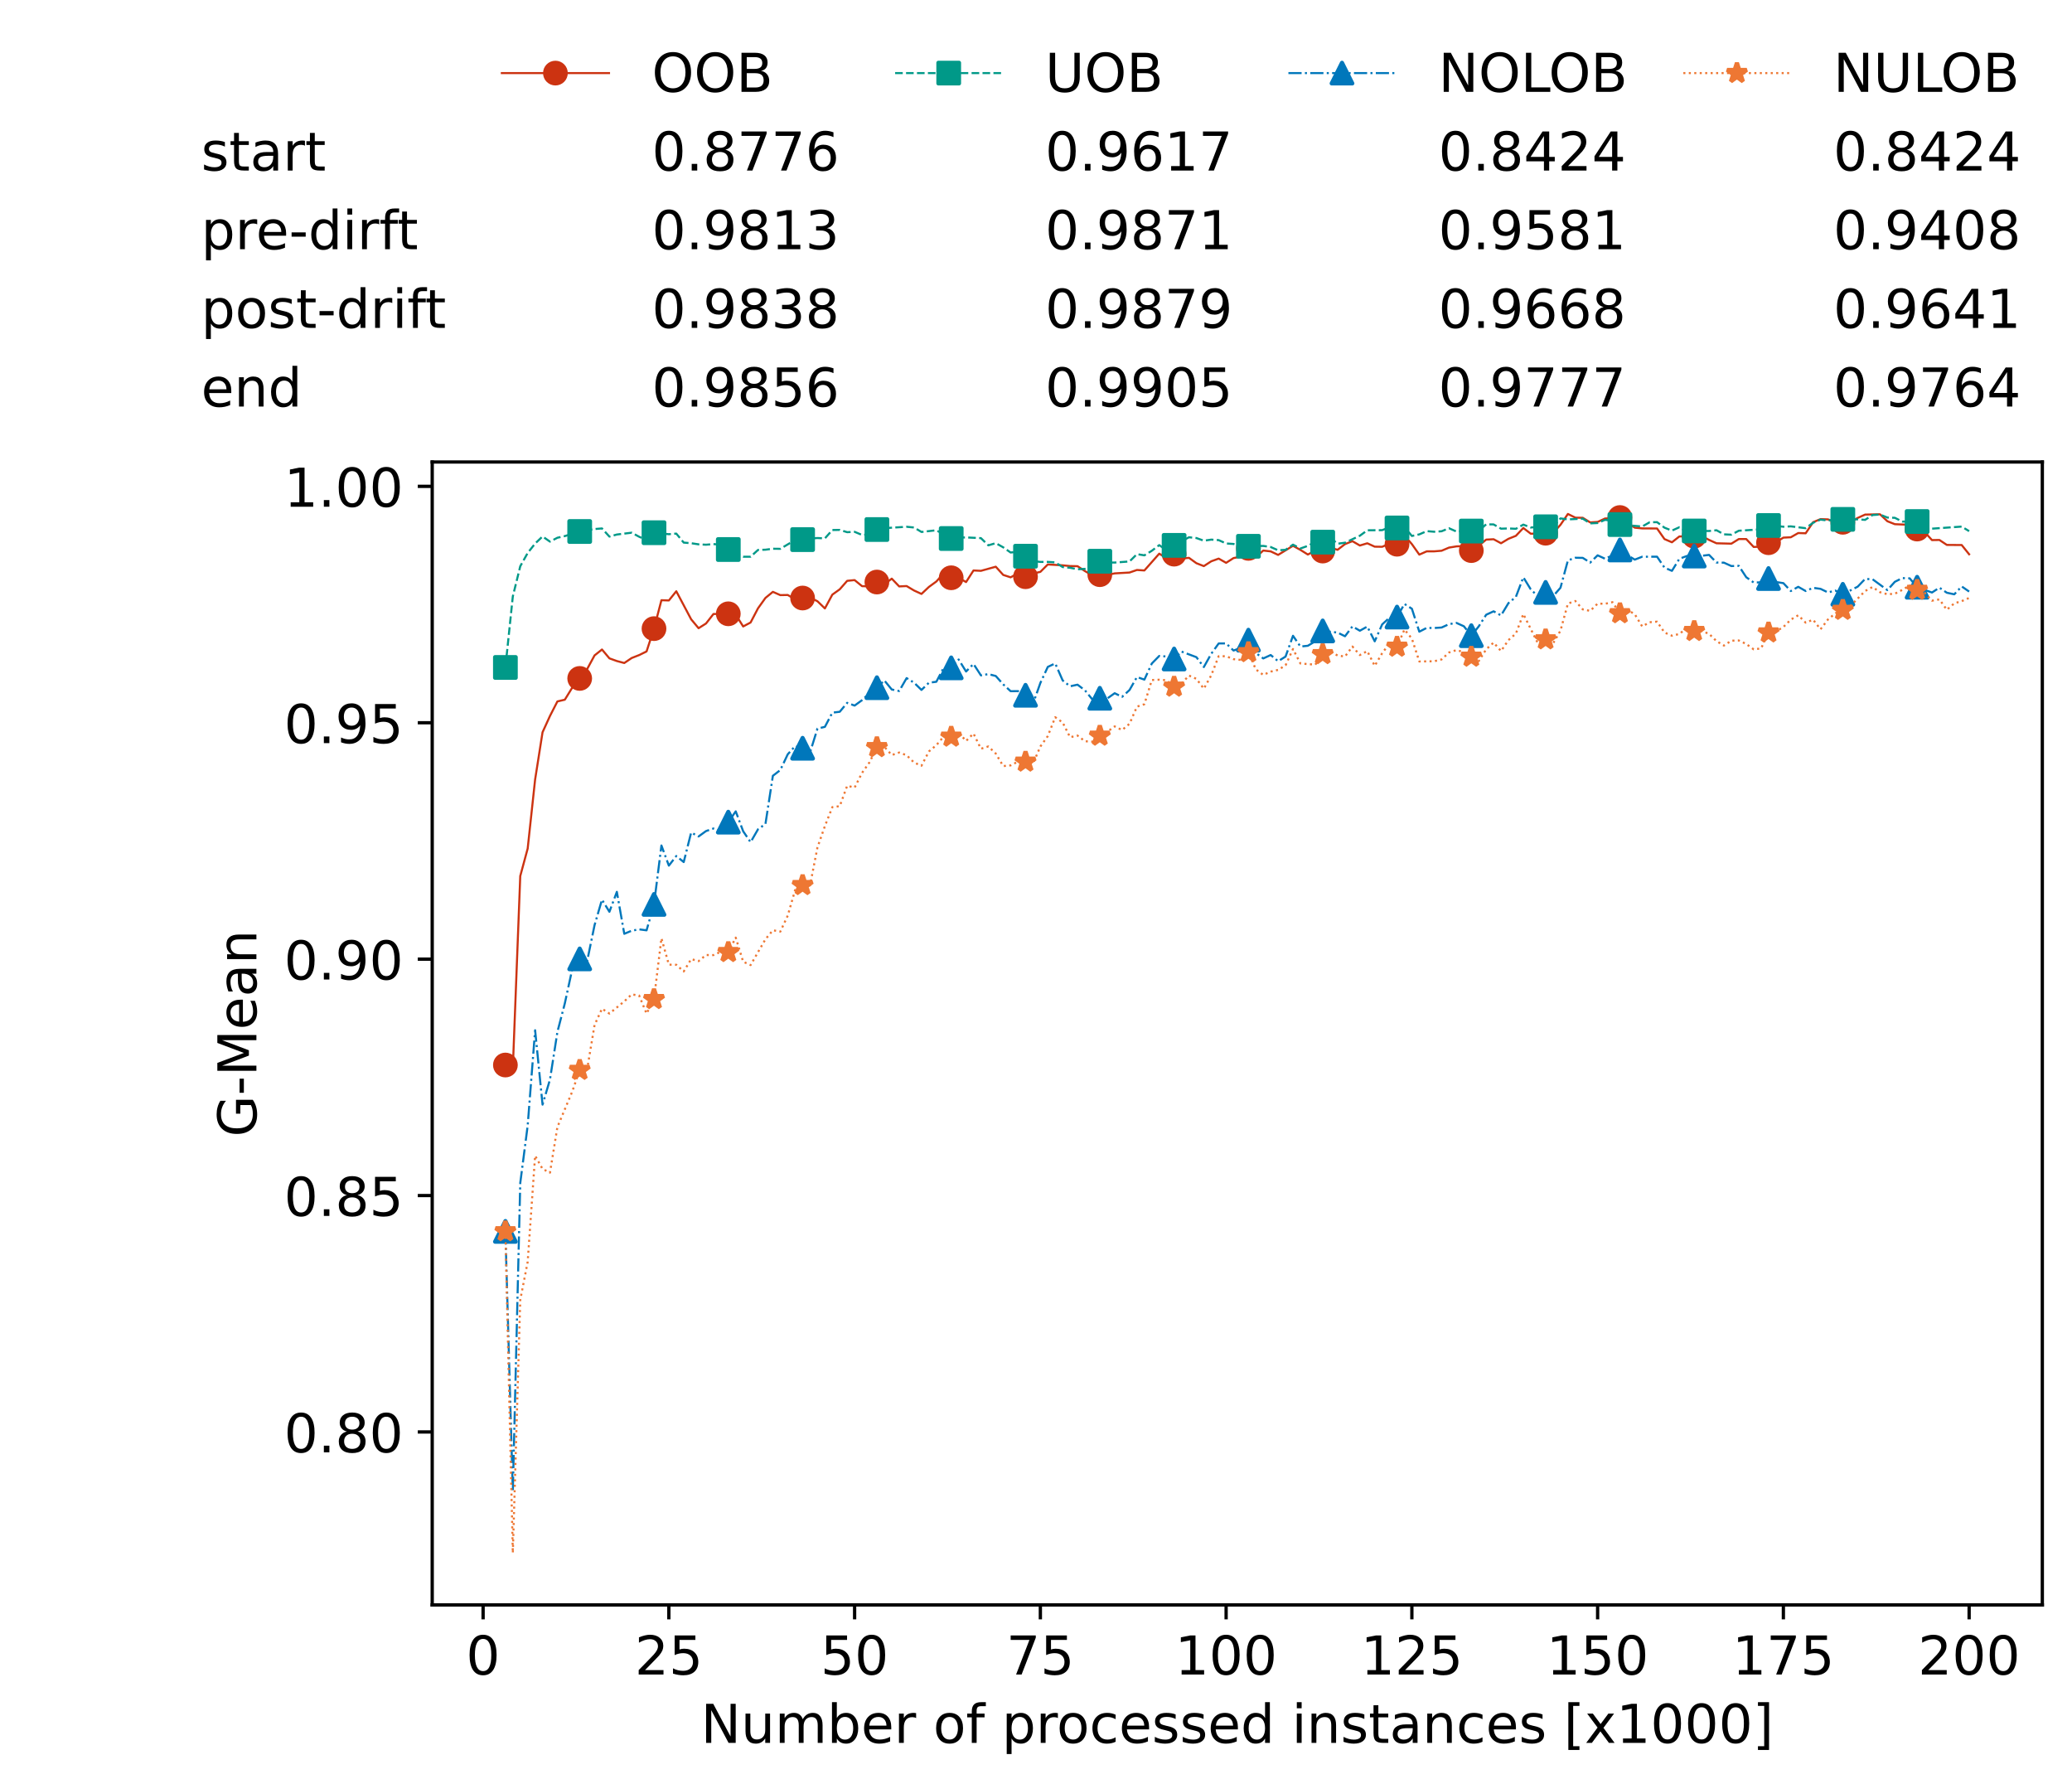<?xml version="1.0" encoding="utf-8" standalone="no"?>
<!DOCTYPE svg PUBLIC "-//W3C//DTD SVG 1.1//EN"
  "http://www.w3.org/Graphics/SVG/1.1/DTD/svg11.dtd">
<!-- Created with matplotlib (https://matplotlib.org/) -->
<svg height="432.615pt" version="1.1" viewBox="0 0 502.65 432.615" width="502.65pt" xmlns="http://www.w3.org/2000/svg" xmlns:xlink="http://www.w3.org/1999/xlink">
 <defs>
  <style type="text/css">*{stroke-linecap:butt;stroke-linejoin:round;}</style>
 </defs>
 <g id="figure_1">
  <g id="patch_1">
   <path d="M 0 432.615 
L 502.65 432.615 
L 502.65 0 
L 0 0 
z
" style="fill:#ffffff;"/>
  </g>
  <g id="axes_1">
   <g id="patch_2">
    <path d="M 104.85 389.252 
L 495.45 389.252 
L 495.45 112.052 
L 104.85 112.052 
z
" style="fill:#ffffff;"/>
   </g>
   <g id="matplotlib.axis_1">
    <g id="xtick_1">
     <g id="line2d_1">
      <defs>
       <path d="M 0 0 
L 0 3.5 
" id="m4b6749b2e4" style="stroke:#000000;stroke-width:0.8;"/>
      </defs>
      <g>
       <use style="stroke:#000000;stroke-width:0.8;" x="117.197" xlink:href="#m4b6749b2e4" y="389.252"/>
      </g>
     </g>
     <g id="text_1">
      <!-- 0 -->
      <g transform="translate(113.061 406.13)scale(0.13 -0.13)">
       <defs>
        <path d="M 31.781 66.406 
Q 24.172 66.406 20.328 58.906 
Q 16.5 51.422 16.5 36.375 
Q 16.5 21.391 20.328 13.891 
Q 24.172 6.391 31.781 6.391 
Q 39.453 6.391 43.281 13.891 
Q 47.125 21.391 47.125 36.375 
Q 47.125 51.422 43.281 58.906 
Q 39.453 66.406 31.781 66.406 
z
M 31.781 74.219 
Q 44.047 74.219 50.516 64.516 
Q 56.984 54.828 56.984 36.375 
Q 56.984 17.969 50.516 8.266 
Q 44.047 -1.422 31.781 -1.422 
Q 19.531 -1.422 13.062 8.266 
Q 6.594 17.969 6.594 36.375 
Q 6.594 54.828 13.062 64.516 
Q 19.531 74.219 31.781 74.219 
z
" id="DejaVuSans-48"/>
       </defs>
       <use xlink:href="#DejaVuSans-48"/>
      </g>
     </g>
    </g>
    <g id="xtick_2">
     <g id="line2d_2">
      <g>
       <use style="stroke:#000000;stroke-width:0.8;" x="162.259" xlink:href="#m4b6749b2e4" y="389.252"/>
      </g>
     </g>
     <g id="text_2">
      <!-- 25 -->
      <g transform="translate(153.988 406.13)scale(0.13 -0.13)">
       <defs>
        <path d="M 19.188 8.297 
L 53.609 8.297 
L 53.609 0 
L 7.328 0 
L 7.328 8.297 
Q 12.938 14.109 22.625 23.891 
Q 32.328 33.688 34.812 36.531 
Q 39.547 41.844 41.422 45.531 
Q 43.312 49.219 43.312 52.781 
Q 43.312 58.594 39.234 62.25 
Q 35.156 65.922 28.609 65.922 
Q 23.969 65.922 18.812 64.312 
Q 13.672 62.703 7.812 59.422 
L 7.812 69.391 
Q 13.766 71.781 18.938 73 
Q 24.125 74.219 28.422 74.219 
Q 39.75 74.219 46.484 68.547 
Q 53.219 62.891 53.219 53.422 
Q 53.219 48.922 51.531 44.891 
Q 49.859 40.875 45.406 35.406 
Q 44.188 33.984 37.641 27.219 
Q 31.109 20.453 19.188 8.297 
z
" id="DejaVuSans-50"/>
        <path d="M 10.797 72.906 
L 49.516 72.906 
L 49.516 64.594 
L 19.828 64.594 
L 19.828 46.734 
Q 21.969 47.469 24.109 47.828 
Q 26.266 48.188 28.422 48.188 
Q 40.625 48.188 47.75 41.5 
Q 54.891 34.812 54.891 23.391 
Q 54.891 11.625 47.562 5.094 
Q 40.234 -1.422 26.906 -1.422 
Q 22.312 -1.422 17.547 -0.641 
Q 12.797 0.141 7.719 1.703 
L 7.719 11.625 
Q 12.109 9.234 16.797 8.062 
Q 21.484 6.891 26.703 6.891 
Q 35.156 6.891 40.078 11.328 
Q 45.016 15.766 45.016 23.391 
Q 45.016 31 40.078 35.438 
Q 35.156 39.891 26.703 39.891 
Q 22.75 39.891 18.812 39.016 
Q 14.891 38.141 10.797 36.281 
z
" id="DejaVuSans-53"/>
       </defs>
       <use xlink:href="#DejaVuSans-50"/>
       <use x="63.623" xlink:href="#DejaVuSans-53"/>
      </g>
     </g>
    </g>
    <g id="xtick_3">
     <g id="line2d_3">
      <g>
       <use style="stroke:#000000;stroke-width:0.8;" x="207.322" xlink:href="#m4b6749b2e4" y="389.252"/>
      </g>
     </g>
     <g id="text_3">
      <!-- 50 -->
      <g transform="translate(199.05 406.13)scale(0.13 -0.13)">
       <use xlink:href="#DejaVuSans-53"/>
       <use x="63.623" xlink:href="#DejaVuSans-48"/>
      </g>
     </g>
    </g>
    <g id="xtick_4">
     <g id="line2d_4">
      <g>
       <use style="stroke:#000000;stroke-width:0.8;" x="252.384" xlink:href="#m4b6749b2e4" y="389.252"/>
      </g>
     </g>
     <g id="text_4">
      <!-- 75 -->
      <g transform="translate(244.113 406.13)scale(0.13 -0.13)">
       <defs>
        <path d="M 8.203 72.906 
L 55.078 72.906 
L 55.078 68.703 
L 28.609 0 
L 18.312 0 
L 43.219 64.594 
L 8.203 64.594 
z
" id="DejaVuSans-55"/>
       </defs>
       <use xlink:href="#DejaVuSans-55"/>
       <use x="63.623" xlink:href="#DejaVuSans-53"/>
      </g>
     </g>
    </g>
    <g id="xtick_5">
     <g id="line2d_5">
      <g>
       <use style="stroke:#000000;stroke-width:0.8;" x="297.446" xlink:href="#m4b6749b2e4" y="389.252"/>
      </g>
     </g>
     <g id="text_5">
      <!-- 100 -->
      <g transform="translate(285.039 406.13)scale(0.13 -0.13)">
       <defs>
        <path d="M 12.406 8.297 
L 28.516 8.297 
L 28.516 63.922 
L 10.984 60.406 
L 10.984 69.391 
L 28.422 72.906 
L 38.281 72.906 
L 38.281 8.297 
L 54.391 8.297 
L 54.391 0 
L 12.406 0 
z
" id="DejaVuSans-49"/>
       </defs>
       <use xlink:href="#DejaVuSans-49"/>
       <use x="63.623" xlink:href="#DejaVuSans-48"/>
       <use x="127.246" xlink:href="#DejaVuSans-48"/>
      </g>
     </g>
    </g>
    <g id="xtick_6">
     <g id="line2d_6">
      <g>
       <use style="stroke:#000000;stroke-width:0.8;" x="342.509" xlink:href="#m4b6749b2e4" y="389.252"/>
      </g>
     </g>
     <g id="text_6">
      <!-- 125 -->
      <g transform="translate(330.102 406.13)scale(0.13 -0.13)">
       <use xlink:href="#DejaVuSans-49"/>
       <use x="63.623" xlink:href="#DejaVuSans-50"/>
       <use x="127.246" xlink:href="#DejaVuSans-53"/>
      </g>
     </g>
    </g>
    <g id="xtick_7">
     <g id="line2d_7">
      <g>
       <use style="stroke:#000000;stroke-width:0.8;" x="387.571" xlink:href="#m4b6749b2e4" y="389.252"/>
      </g>
     </g>
     <g id="text_7">
      <!-- 150 -->
      <g transform="translate(375.164 406.13)scale(0.13 -0.13)">
       <use xlink:href="#DejaVuSans-49"/>
       <use x="63.623" xlink:href="#DejaVuSans-53"/>
       <use x="127.246" xlink:href="#DejaVuSans-48"/>
      </g>
     </g>
    </g>
    <g id="xtick_8">
     <g id="line2d_8">
      <g>
       <use style="stroke:#000000;stroke-width:0.8;" x="432.633" xlink:href="#m4b6749b2e4" y="389.252"/>
      </g>
     </g>
     <g id="text_8">
      <!-- 175 -->
      <g transform="translate(420.226 406.13)scale(0.13 -0.13)">
       <use xlink:href="#DejaVuSans-49"/>
       <use x="63.623" xlink:href="#DejaVuSans-55"/>
       <use x="127.246" xlink:href="#DejaVuSans-53"/>
      </g>
     </g>
    </g>
    <g id="xtick_9">
     <g id="line2d_9">
      <g>
       <use style="stroke:#000000;stroke-width:0.8;" x="477.695" xlink:href="#m4b6749b2e4" y="389.252"/>
      </g>
     </g>
     <g id="text_9">
      <!-- 200 -->
      <g transform="translate(465.289 406.13)scale(0.13 -0.13)">
       <use xlink:href="#DejaVuSans-50"/>
       <use x="63.623" xlink:href="#DejaVuSans-48"/>
       <use x="127.246" xlink:href="#DejaVuSans-48"/>
      </g>
     </g>
    </g>
    <g id="text_10">
     <!-- Number of processed instances [x1000] -->
     <g transform="translate(170.025 422.711)scale(0.13 -0.13)">
      <defs>
       <path d="M 9.812 72.906 
L 23.094 72.906 
L 55.422 11.922 
L 55.422 72.906 
L 64.984 72.906 
L 64.984 0 
L 51.703 0 
L 19.391 60.984 
L 19.391 0 
L 9.812 0 
z
" id="DejaVuSans-78"/>
       <path d="M 8.5 21.578 
L 8.5 54.688 
L 17.484 54.688 
L 17.484 21.922 
Q 17.484 14.156 20.5 10.266 
Q 23.531 6.391 29.594 6.391 
Q 36.859 6.391 41.078 11.031 
Q 45.312 15.672 45.312 23.688 
L 45.312 54.688 
L 54.297 54.688 
L 54.297 0 
L 45.312 0 
L 45.312 8.406 
Q 42.047 3.422 37.719 1 
Q 33.406 -1.422 27.688 -1.422 
Q 18.266 -1.422 13.375 4.438 
Q 8.5 10.297 8.5 21.578 
z
M 31.109 56 
z
" id="DejaVuSans-117"/>
       <path d="M 52 44.188 
Q 55.375 50.25 60.062 53.125 
Q 64.75 56 71.094 56 
Q 79.641 56 84.281 50.016 
Q 88.922 44.047 88.922 33.016 
L 88.922 0 
L 79.891 0 
L 79.891 32.719 
Q 79.891 40.578 77.094 44.375 
Q 74.312 48.188 68.609 48.188 
Q 61.625 48.188 57.562 43.547 
Q 53.516 38.922 53.516 30.906 
L 53.516 0 
L 44.484 0 
L 44.484 32.719 
Q 44.484 40.625 41.703 44.406 
Q 38.922 48.188 33.109 48.188 
Q 26.219 48.188 22.156 43.531 
Q 18.109 38.875 18.109 30.906 
L 18.109 0 
L 9.078 0 
L 9.078 54.688 
L 18.109 54.688 
L 18.109 46.188 
Q 21.188 51.219 25.484 53.609 
Q 29.781 56 35.688 56 
Q 41.656 56 45.828 52.969 
Q 50 49.953 52 44.188 
z
" id="DejaVuSans-109"/>
       <path d="M 48.688 27.297 
Q 48.688 37.203 44.609 42.844 
Q 40.531 48.484 33.406 48.484 
Q 26.266 48.484 22.188 42.844 
Q 18.109 37.203 18.109 27.297 
Q 18.109 17.391 22.188 11.75 
Q 26.266 6.109 33.406 6.109 
Q 40.531 6.109 44.609 11.75 
Q 48.688 17.391 48.688 27.297 
z
M 18.109 46.391 
Q 20.953 51.266 25.266 53.625 
Q 29.594 56 35.594 56 
Q 45.562 56 51.781 48.094 
Q 58.016 40.188 58.016 27.297 
Q 58.016 14.406 51.781 6.484 
Q 45.562 -1.422 35.594 -1.422 
Q 29.594 -1.422 25.266 0.953 
Q 20.953 3.328 18.109 8.203 
L 18.109 0 
L 9.078 0 
L 9.078 75.984 
L 18.109 75.984 
z
" id="DejaVuSans-98"/>
       <path d="M 56.203 29.594 
L 56.203 25.203 
L 14.891 25.203 
Q 15.484 15.922 20.484 11.062 
Q 25.484 6.203 34.422 6.203 
Q 39.594 6.203 44.453 7.469 
Q 49.312 8.734 54.109 11.281 
L 54.109 2.781 
Q 49.266 0.734 44.188 -0.344 
Q 39.109 -1.422 33.891 -1.422 
Q 20.797 -1.422 13.156 6.188 
Q 5.516 13.812 5.516 26.812 
Q 5.516 40.234 12.766 48.109 
Q 20.016 56 32.328 56 
Q 43.359 56 49.781 48.891 
Q 56.203 41.797 56.203 29.594 
z
M 47.219 32.234 
Q 47.125 39.594 43.094 43.984 
Q 39.062 48.391 32.422 48.391 
Q 24.906 48.391 20.391 44.141 
Q 15.875 39.891 15.188 32.172 
z
" id="DejaVuSans-101"/>
       <path d="M 41.109 46.297 
Q 39.594 47.172 37.812 47.578 
Q 36.031 48 33.891 48 
Q 26.266 48 22.188 43.047 
Q 18.109 38.094 18.109 28.812 
L 18.109 0 
L 9.078 0 
L 9.078 54.688 
L 18.109 54.688 
L 18.109 46.188 
Q 20.953 51.172 25.484 53.578 
Q 30.031 56 36.531 56 
Q 37.453 56 38.578 55.875 
Q 39.703 55.766 41.062 55.516 
z
" id="DejaVuSans-114"/>
       <path id="DejaVuSans-32"/>
       <path d="M 30.609 48.391 
Q 23.391 48.391 19.188 42.75 
Q 14.984 37.109 14.984 27.297 
Q 14.984 17.484 19.156 11.844 
Q 23.344 6.203 30.609 6.203 
Q 37.797 6.203 41.984 11.859 
Q 46.188 17.531 46.188 27.297 
Q 46.188 37.016 41.984 42.703 
Q 37.797 48.391 30.609 48.391 
z
M 30.609 56 
Q 42.328 56 49.016 48.375 
Q 55.719 40.766 55.719 27.297 
Q 55.719 13.875 49.016 6.219 
Q 42.328 -1.422 30.609 -1.422 
Q 18.844 -1.422 12.172 6.219 
Q 5.516 13.875 5.516 27.297 
Q 5.516 40.766 12.172 48.375 
Q 18.844 56 30.609 56 
z
" id="DejaVuSans-111"/>
       <path d="M 37.109 75.984 
L 37.109 68.5 
L 28.516 68.5 
Q 23.688 68.5 21.797 66.547 
Q 19.922 64.594 19.922 59.516 
L 19.922 54.688 
L 34.719 54.688 
L 34.719 47.703 
L 19.922 47.703 
L 19.922 0 
L 10.891 0 
L 10.891 47.703 
L 2.297 47.703 
L 2.297 54.688 
L 10.891 54.688 
L 10.891 58.5 
Q 10.891 67.625 15.141 71.797 
Q 19.391 75.984 28.609 75.984 
z
" id="DejaVuSans-102"/>
       <path d="M 18.109 8.203 
L 18.109 -20.797 
L 9.078 -20.797 
L 9.078 54.688 
L 18.109 54.688 
L 18.109 46.391 
Q 20.953 51.266 25.266 53.625 
Q 29.594 56 35.594 56 
Q 45.562 56 51.781 48.094 
Q 58.016 40.188 58.016 27.297 
Q 58.016 14.406 51.781 6.484 
Q 45.562 -1.422 35.594 -1.422 
Q 29.594 -1.422 25.266 0.953 
Q 20.953 3.328 18.109 8.203 
z
M 48.688 27.297 
Q 48.688 37.203 44.609 42.844 
Q 40.531 48.484 33.406 48.484 
Q 26.266 48.484 22.188 42.844 
Q 18.109 37.203 18.109 27.297 
Q 18.109 17.391 22.188 11.75 
Q 26.266 6.109 33.406 6.109 
Q 40.531 6.109 44.609 11.75 
Q 48.688 17.391 48.688 27.297 
z
" id="DejaVuSans-112"/>
       <path d="M 48.781 52.594 
L 48.781 44.188 
Q 44.969 46.297 41.141 47.344 
Q 37.312 48.391 33.406 48.391 
Q 24.656 48.391 19.812 42.844 
Q 14.984 37.312 14.984 27.297 
Q 14.984 17.281 19.812 11.734 
Q 24.656 6.203 33.406 6.203 
Q 37.312 6.203 41.141 7.25 
Q 44.969 8.297 48.781 10.406 
L 48.781 2.094 
Q 45.016 0.344 40.984 -0.531 
Q 36.969 -1.422 32.422 -1.422 
Q 20.062 -1.422 12.781 6.344 
Q 5.516 14.109 5.516 27.297 
Q 5.516 40.672 12.859 48.328 
Q 20.219 56 33.016 56 
Q 37.156 56 41.109 55.141 
Q 45.062 54.297 48.781 52.594 
z
" id="DejaVuSans-99"/>
       <path d="M 44.281 53.078 
L 44.281 44.578 
Q 40.484 46.531 36.375 47.5 
Q 32.281 48.484 27.875 48.484 
Q 21.188 48.484 17.844 46.438 
Q 14.5 44.391 14.5 40.281 
Q 14.5 37.156 16.891 35.375 
Q 19.281 33.594 26.516 31.984 
L 29.594 31.297 
Q 39.156 29.25 43.188 25.516 
Q 47.219 21.781 47.219 15.094 
Q 47.219 7.469 41.188 3.016 
Q 35.156 -1.422 24.609 -1.422 
Q 20.219 -1.422 15.453 -0.562 
Q 10.688 0.297 5.422 2 
L 5.422 11.281 
Q 10.406 8.688 15.234 7.391 
Q 20.062 6.109 24.812 6.109 
Q 31.156 6.109 34.562 8.281 
Q 37.984 10.453 37.984 14.406 
Q 37.984 18.062 35.516 20.016 
Q 33.062 21.969 24.703 23.781 
L 21.578 24.516 
Q 13.234 26.266 9.516 29.906 
Q 5.812 33.547 5.812 39.891 
Q 5.812 47.609 11.281 51.797 
Q 16.75 56 26.812 56 
Q 31.781 56 36.172 55.266 
Q 40.578 54.547 44.281 53.078 
z
" id="DejaVuSans-115"/>
       <path d="M 45.406 46.391 
L 45.406 75.984 
L 54.391 75.984 
L 54.391 0 
L 45.406 0 
L 45.406 8.203 
Q 42.578 3.328 38.25 0.953 
Q 33.938 -1.422 27.875 -1.422 
Q 17.969 -1.422 11.734 6.484 
Q 5.516 14.406 5.516 27.297 
Q 5.516 40.188 11.734 48.094 
Q 17.969 56 27.875 56 
Q 33.938 56 38.25 53.625 
Q 42.578 51.266 45.406 46.391 
z
M 14.797 27.297 
Q 14.797 17.391 18.875 11.75 
Q 22.953 6.109 30.078 6.109 
Q 37.203 6.109 41.297 11.75 
Q 45.406 17.391 45.406 27.297 
Q 45.406 37.203 41.297 42.844 
Q 37.203 48.484 30.078 48.484 
Q 22.953 48.484 18.875 42.844 
Q 14.797 37.203 14.797 27.297 
z
" id="DejaVuSans-100"/>
       <path d="M 9.422 54.688 
L 18.406 54.688 
L 18.406 0 
L 9.422 0 
z
M 9.422 75.984 
L 18.406 75.984 
L 18.406 64.594 
L 9.422 64.594 
z
" id="DejaVuSans-105"/>
       <path d="M 54.891 33.016 
L 54.891 0 
L 45.906 0 
L 45.906 32.719 
Q 45.906 40.484 42.875 44.328 
Q 39.844 48.188 33.797 48.188 
Q 26.516 48.188 22.312 43.547 
Q 18.109 38.922 18.109 30.906 
L 18.109 0 
L 9.078 0 
L 9.078 54.688 
L 18.109 54.688 
L 18.109 46.188 
Q 21.344 51.125 25.703 53.562 
Q 30.078 56 35.797 56 
Q 45.219 56 50.047 50.172 
Q 54.891 44.344 54.891 33.016 
z
" id="DejaVuSans-110"/>
       <path d="M 18.312 70.219 
L 18.312 54.688 
L 36.812 54.688 
L 36.812 47.703 
L 18.312 47.703 
L 18.312 18.016 
Q 18.312 11.328 20.141 9.422 
Q 21.969 7.516 27.594 7.516 
L 36.812 7.516 
L 36.812 0 
L 27.594 0 
Q 17.188 0 13.234 3.875 
Q 9.281 7.766 9.281 18.016 
L 9.281 47.703 
L 2.688 47.703 
L 2.688 54.688 
L 9.281 54.688 
L 9.281 70.219 
z
" id="DejaVuSans-116"/>
       <path d="M 34.281 27.484 
Q 23.391 27.484 19.188 25 
Q 14.984 22.516 14.984 16.5 
Q 14.984 11.719 18.141 8.906 
Q 21.297 6.109 26.703 6.109 
Q 34.188 6.109 38.703 11.406 
Q 43.219 16.703 43.219 25.484 
L 43.219 27.484 
z
M 52.203 31.203 
L 52.203 0 
L 43.219 0 
L 43.219 8.297 
Q 40.141 3.328 35.547 0.953 
Q 30.953 -1.422 24.312 -1.422 
Q 15.922 -1.422 10.953 3.297 
Q 6 8.016 6 15.922 
Q 6 25.141 12.172 29.828 
Q 18.359 34.516 30.609 34.516 
L 43.219 34.516 
L 43.219 35.406 
Q 43.219 41.609 39.141 45 
Q 35.062 48.391 27.688 48.391 
Q 23 48.391 18.547 47.266 
Q 14.109 46.141 10.016 43.891 
L 10.016 52.203 
Q 14.938 54.109 19.578 55.047 
Q 24.219 56 28.609 56 
Q 40.484 56 46.344 49.844 
Q 52.203 43.703 52.203 31.203 
z
" id="DejaVuSans-97"/>
       <path d="M 8.594 75.984 
L 29.297 75.984 
L 29.297 69 
L 17.578 69 
L 17.578 -6.203 
L 29.297 -6.203 
L 29.297 -13.188 
L 8.594 -13.188 
z
" id="DejaVuSans-91"/>
       <path d="M 54.891 54.688 
L 35.109 28.078 
L 55.906 0 
L 45.312 0 
L 29.391 21.484 
L 13.484 0 
L 2.875 0 
L 24.125 28.609 
L 4.688 54.688 
L 15.281 54.688 
L 29.781 35.203 
L 44.281 54.688 
z
" id="DejaVuSans-120"/>
       <path d="M 30.422 75.984 
L 30.422 -13.188 
L 9.719 -13.188 
L 9.719 -6.203 
L 21.391 -6.203 
L 21.391 69 
L 9.719 69 
L 9.719 75.984 
z
" id="DejaVuSans-93"/>
      </defs>
      <use xlink:href="#DejaVuSans-78"/>
      <use x="74.805" xlink:href="#DejaVuSans-117"/>
      <use x="138.184" xlink:href="#DejaVuSans-109"/>
      <use x="235.596" xlink:href="#DejaVuSans-98"/>
      <use x="299.072" xlink:href="#DejaVuSans-101"/>
      <use x="360.596" xlink:href="#DejaVuSans-114"/>
      <use x="401.709" xlink:href="#DejaVuSans-32"/>
      <use x="433.496" xlink:href="#DejaVuSans-111"/>
      <use x="494.678" xlink:href="#DejaVuSans-102"/>
      <use x="529.883" xlink:href="#DejaVuSans-32"/>
      <use x="561.67" xlink:href="#DejaVuSans-112"/>
      <use x="625.146" xlink:href="#DejaVuSans-114"/>
      <use x="664.01" xlink:href="#DejaVuSans-111"/>
      <use x="725.191" xlink:href="#DejaVuSans-99"/>
      <use x="780.172" xlink:href="#DejaVuSans-101"/>
      <use x="841.695" xlink:href="#DejaVuSans-115"/>
      <use x="893.795" xlink:href="#DejaVuSans-115"/>
      <use x="945.895" xlink:href="#DejaVuSans-101"/>
      <use x="1007.418" xlink:href="#DejaVuSans-100"/>
      <use x="1070.895" xlink:href="#DejaVuSans-32"/>
      <use x="1102.682" xlink:href="#DejaVuSans-105"/>
      <use x="1130.465" xlink:href="#DejaVuSans-110"/>
      <use x="1193.844" xlink:href="#DejaVuSans-115"/>
      <use x="1245.943" xlink:href="#DejaVuSans-116"/>
      <use x="1285.152" xlink:href="#DejaVuSans-97"/>
      <use x="1346.432" xlink:href="#DejaVuSans-110"/>
      <use x="1409.811" xlink:href="#DejaVuSans-99"/>
      <use x="1464.791" xlink:href="#DejaVuSans-101"/>
      <use x="1526.314" xlink:href="#DejaVuSans-115"/>
      <use x="1578.414" xlink:href="#DejaVuSans-32"/>
      <use x="1610.201" xlink:href="#DejaVuSans-91"/>
      <use x="1649.215" xlink:href="#DejaVuSans-120"/>
      <use x="1708.395" xlink:href="#DejaVuSans-49"/>
      <use x="1772.018" xlink:href="#DejaVuSans-48"/>
      <use x="1835.641" xlink:href="#DejaVuSans-48"/>
      <use x="1899.264" xlink:href="#DejaVuSans-48"/>
      <use x="1962.887" xlink:href="#DejaVuSans-93"/>
     </g>
    </g>
   </g>
   <g id="matplotlib.axis_2">
    <g id="ytick_1">
     <g id="line2d_10">
      <defs>
       <path d="M 0 0 
L -3.5 0 
" id="mb24364b4da" style="stroke:#000000;stroke-width:0.8;"/>
      </defs>
      <g>
       <use style="stroke:#000000;stroke-width:0.8;" x="104.85" xlink:href="#mb24364b4da" y="347.298"/>
      </g>
     </g>
     <g id="text_11">
      <!-- 0.80 -->
      <g transform="translate(68.905 352.237)scale(0.13 -0.13)">
       <defs>
        <path d="M 10.688 12.406 
L 21 12.406 
L 21 0 
L 10.688 0 
z
" id="DejaVuSans-46"/>
        <path d="M 31.781 34.625 
Q 24.75 34.625 20.719 30.859 
Q 16.703 27.094 16.703 20.516 
Q 16.703 13.922 20.719 10.156 
Q 24.75 6.391 31.781 6.391 
Q 38.812 6.391 42.859 10.172 
Q 46.922 13.969 46.922 20.516 
Q 46.922 27.094 42.891 30.859 
Q 38.875 34.625 31.781 34.625 
z
M 21.922 38.812 
Q 15.578 40.375 12.031 44.719 
Q 8.5 49.078 8.5 55.328 
Q 8.5 64.062 14.719 69.141 
Q 20.953 74.219 31.781 74.219 
Q 42.672 74.219 48.875 69.141 
Q 55.078 64.062 55.078 55.328 
Q 55.078 49.078 51.531 44.719 
Q 48 40.375 41.703 38.812 
Q 48.828 37.156 52.797 32.312 
Q 56.781 27.484 56.781 20.516 
Q 56.781 9.906 50.312 4.234 
Q 43.844 -1.422 31.781 -1.422 
Q 19.734 -1.422 13.25 4.234 
Q 6.781 9.906 6.781 20.516 
Q 6.781 27.484 10.781 32.312 
Q 14.797 37.156 21.922 38.812 
z
M 18.312 54.391 
Q 18.312 48.734 21.844 45.562 
Q 25.391 42.391 31.781 42.391 
Q 38.141 42.391 41.719 45.562 
Q 45.312 48.734 45.312 54.391 
Q 45.312 60.062 41.719 63.234 
Q 38.141 66.406 31.781 66.406 
Q 25.391 66.406 21.844 63.234 
Q 18.312 60.062 18.312 54.391 
z
" id="DejaVuSans-56"/>
       </defs>
       <use xlink:href="#DejaVuSans-48"/>
       <use x="63.623" xlink:href="#DejaVuSans-46"/>
       <use x="95.41" xlink:href="#DejaVuSans-56"/>
       <use x="159.033" xlink:href="#DejaVuSans-48"/>
      </g>
     </g>
    </g>
    <g id="ytick_2">
     <g id="line2d_11">
      <g>
       <use style="stroke:#000000;stroke-width:0.8;" x="104.85" xlink:href="#mb24364b4da" y="289.963"/>
      </g>
     </g>
     <g id="text_12">
      <!-- 0.85 -->
      <g transform="translate(68.905 294.902)scale(0.13 -0.13)">
       <use xlink:href="#DejaVuSans-48"/>
       <use x="63.623" xlink:href="#DejaVuSans-46"/>
       <use x="95.41" xlink:href="#DejaVuSans-56"/>
       <use x="159.033" xlink:href="#DejaVuSans-53"/>
      </g>
     </g>
    </g>
    <g id="ytick_3">
     <g id="line2d_12">
      <g>
       <use style="stroke:#000000;stroke-width:0.8;" x="104.85" xlink:href="#mb24364b4da" y="232.628"/>
      </g>
     </g>
     <g id="text_13">
      <!-- 0.90 -->
      <g transform="translate(68.905 237.567)scale(0.13 -0.13)">
       <defs>
        <path d="M 10.984 1.516 
L 10.984 10.5 
Q 14.703 8.734 18.5 7.812 
Q 22.312 6.891 25.984 6.891 
Q 35.75 6.891 40.891 13.453 
Q 46.047 20.016 46.781 33.406 
Q 43.953 29.203 39.594 26.953 
Q 35.25 24.703 29.984 24.703 
Q 19.047 24.703 12.672 31.312 
Q 6.297 37.938 6.297 49.422 
Q 6.297 60.641 12.938 67.422 
Q 19.578 74.219 30.609 74.219 
Q 43.266 74.219 49.922 64.516 
Q 56.594 54.828 56.594 36.375 
Q 56.594 19.141 48.406 8.859 
Q 40.234 -1.422 26.422 -1.422 
Q 22.703 -1.422 18.891 -0.688 
Q 15.094 0.047 10.984 1.516 
z
M 30.609 32.422 
Q 37.25 32.422 41.125 36.953 
Q 45.016 41.5 45.016 49.422 
Q 45.016 57.281 41.125 61.844 
Q 37.25 66.406 30.609 66.406 
Q 23.969 66.406 20.094 61.844 
Q 16.219 57.281 16.219 49.422 
Q 16.219 41.5 20.094 36.953 
Q 23.969 32.422 30.609 32.422 
z
" id="DejaVuSans-57"/>
       </defs>
       <use xlink:href="#DejaVuSans-48"/>
       <use x="63.623" xlink:href="#DejaVuSans-46"/>
       <use x="95.41" xlink:href="#DejaVuSans-57"/>
       <use x="159.033" xlink:href="#DejaVuSans-48"/>
      </g>
     </g>
    </g>
    <g id="ytick_4">
     <g id="line2d_13">
      <g>
       <use style="stroke:#000000;stroke-width:0.8;" x="104.85" xlink:href="#mb24364b4da" y="175.293"/>
      </g>
     </g>
     <g id="text_14">
      <!-- 0.95 -->
      <g transform="translate(68.905 180.232)scale(0.13 -0.13)">
       <use xlink:href="#DejaVuSans-48"/>
       <use x="63.623" xlink:href="#DejaVuSans-46"/>
       <use x="95.41" xlink:href="#DejaVuSans-57"/>
       <use x="159.033" xlink:href="#DejaVuSans-53"/>
      </g>
     </g>
    </g>
    <g id="ytick_5">
     <g id="line2d_14">
      <g>
       <use style="stroke:#000000;stroke-width:0.8;" x="104.85" xlink:href="#mb24364b4da" y="117.958"/>
      </g>
     </g>
     <g id="text_15">
      <!-- 1.00 -->
      <g transform="translate(68.905 122.897)scale(0.13 -0.13)">
       <use xlink:href="#DejaVuSans-49"/>
       <use x="63.623" xlink:href="#DejaVuSans-46"/>
       <use x="95.41" xlink:href="#DejaVuSans-48"/>
       <use x="159.033" xlink:href="#DejaVuSans-48"/>
      </g>
     </g>
    </g>
    <g id="text_16">
     <!-- G-Mean -->
     <g transform="translate(62.201 275.744)rotate(-90)scale(0.13 -0.13)">
      <defs>
       <path d="M 59.516 10.406 
L 59.516 29.984 
L 43.406 29.984 
L 43.406 38.094 
L 69.281 38.094 
L 69.281 6.781 
Q 63.578 2.734 56.688 0.656 
Q 49.812 -1.422 42 -1.422 
Q 24.906 -1.422 15.25 8.562 
Q 5.609 18.562 5.609 36.375 
Q 5.609 54.25 15.25 64.234 
Q 24.906 74.219 42 74.219 
Q 49.125 74.219 55.547 72.453 
Q 61.969 70.703 67.391 67.281 
L 67.391 56.781 
Q 61.922 61.422 55.766 63.766 
Q 49.609 66.109 42.828 66.109 
Q 29.438 66.109 22.719 58.641 
Q 16.016 51.172 16.016 36.375 
Q 16.016 21.625 22.719 14.156 
Q 29.438 6.688 42.828 6.688 
Q 48.047 6.688 52.141 7.594 
Q 56.25 8.5 59.516 10.406 
z
" id="DejaVuSans-71"/>
       <path d="M 4.891 31.391 
L 31.203 31.391 
L 31.203 23.391 
L 4.891 23.391 
z
" id="DejaVuSans-45"/>
       <path d="M 9.812 72.906 
L 24.516 72.906 
L 43.109 23.297 
L 61.812 72.906 
L 76.516 72.906 
L 76.516 0 
L 66.891 0 
L 66.891 64.016 
L 48.094 14.016 
L 38.188 14.016 
L 19.391 64.016 
L 19.391 0 
L 9.812 0 
z
" id="DejaVuSans-77"/>
      </defs>
      <use xlink:href="#DejaVuSans-71"/>
      <use x="77.49" xlink:href="#DejaVuSans-45"/>
      <use x="113.574" xlink:href="#DejaVuSans-77"/>
      <use x="199.854" xlink:href="#DejaVuSans-101"/>
      <use x="261.377" xlink:href="#DejaVuSans-97"/>
      <use x="322.656" xlink:href="#DejaVuSans-110"/>
     </g>
    </g>
   </g>
   <g id="line2d_15"/>
   <g id="line2d_16"/>
   <g id="line2d_17"/>
   <g id="line2d_18"/>
   <g id="line2d_19"/>
   <g id="line2d_20">
    <path clip-path="url(#p67d5a86108)" d="M 122.605 258.303 
L 124.407 259.136 
L 126.21 212.472 
L 128.012 205.795 
L 129.815 189.056 
L 131.617 177.598 
L 133.419 173.643 
L 135.222 170.12 
L 137.024 169.7 
L 138.827 166.766 
L 142.432 162.278 
L 144.234 158.959 
L 146.037 157.529 
L 147.839 159.674 
L 149.642 160.324 
L 151.444 160.803 
L 153.247 159.588 
L 155.049 158.88 
L 156.852 157.992 
L 158.654 152.465 
L 160.457 145.572 
L 162.259 145.631 
L 164.062 143.399 
L 167.667 150.2 
L 169.469 152.36 
L 171.272 151.221 
L 173.074 148.92 
L 176.679 148.867 
L 178.482 149.066 
L 180.284 151.937 
L 182.087 150.977 
L 183.889 147.535 
L 185.692 145.018 
L 187.494 143.542 
L 189.297 144.336 
L 191.099 144.302 
L 192.902 145.344 
L 194.704 145.042 
L 196.507 144.923 
L 198.309 145.824 
L 200.112 147.567 
L 201.914 144.224 
L 203.717 142.925 
L 205.519 140.869 
L 207.322 140.693 
L 209.124 142.161 
L 210.927 142.214 
L 212.729 141.164 
L 214.532 141.724 
L 216.334 140.342 
L 218.137 142.226 
L 219.939 142.139 
L 221.742 143.216 
L 223.544 144.047 
L 225.347 142.351 
L 227.149 141.034 
L 228.952 139.04 
L 230.754 140.131 
L 232.557 140.131 
L 234.359 141.169 
L 236.162 138.357 
L 237.964 138.445 
L 241.569 137.445 
L 243.372 139.438 
L 245.174 140.022 
L 246.976 139.003 
L 248.779 139.875 
L 250.581 139.106 
L 252.384 138.697 
L 254.186 136.9 
L 257.791 137.111 
L 259.594 137.29 
L 261.396 137.321 
L 263.199 138.507 
L 265.001 139.558 
L 266.804 139.378 
L 268.606 139.436 
L 270.409 139.065 
L 274.014 138.857 
L 275.816 138.237 
L 277.619 138.355 
L 281.224 134.281 
L 283.026 135.422 
L 284.829 134.4 
L 286.631 135.468 
L 288.434 135.296 
L 290.236 136.594 
L 292.039 137.302 
L 293.841 136.131 
L 295.644 135.481 
L 297.446 136.504 
L 299.249 135.348 
L 301.051 135.009 
L 302.854 133 
L 304.656 135.151 
L 306.459 133.523 
L 308.261 133.73 
L 310.064 134.584 
L 313.669 132.374 
L 315.471 133.369 
L 317.274 134.495 
L 319.076 133.531 
L 320.879 133.649 
L 322.681 132.79 
L 324.484 133.348 
L 326.286 131.963 
L 328.089 131.256 
L 329.891 132.305 
L 331.694 131.764 
L 333.496 132.586 
L 335.299 132.615 
L 337.101 131.844 
L 338.904 131.992 
L 340.706 129.872 
L 342.509 131.967 
L 344.311 134.513 
L 346.114 133.719 
L 347.916 133.72 
L 349.719 133.573 
L 351.521 132.811 
L 353.324 132.515 
L 355.126 132.428 
L 356.928 133.539 
L 358.731 132.368 
L 360.533 130.872 
L 362.336 130.783 
L 364.138 131.757 
L 365.941 130.677 
L 367.743 129.957 
L 369.546 128.054 
L 371.348 129.44 
L 376.756 129.322 
L 378.558 127.285 
L 380.361 124.652 
L 382.163 125.552 
L 383.966 125.582 
L 385.768 126.7 
L 387.571 126.585 
L 389.373 125.755 
L 391.176 125.697 
L 392.978 125.517 
L 394.781 126.819 
L 396.583 127.977 
L 398.386 128.155 
L 401.991 128.178 
L 403.793 130.747 
L 405.596 131.523 
L 407.398 130.108 
L 411.003 130.048 
L 412.806 129.989 
L 414.608 130.951 
L 416.411 131.764 
L 420.016 131.857 
L 421.818 130.739 
L 423.621 130.739 
L 425.423 132.65 
L 427.226 132.589 
L 429.028 131.629 
L 430.831 131.494 
L 432.633 130.394 
L 434.436 130.305 
L 436.238 129.28 
L 438.041 129.34 
L 439.843 126.651 
L 441.646 125.905 
L 443.448 125.966 
L 445.251 126.64 
L 448.856 126.61 
L 450.658 125.619 
L 452.461 124.805 
L 456.066 124.732 
L 457.868 126.421 
L 459.671 127.133 
L 463.276 127.289 
L 465.078 128.313 
L 466.881 129.026 
L 468.683 130.99 
L 470.485 130.961 
L 472.288 132.161 
L 475.893 132.19 
L 477.695 134.433 
L 477.695 134.433 
" style="fill:none;stroke:#cc3311;stroke-linecap:square;stroke-width:0.5;"/>
    <defs>
     <path d="M 0 2.5 
C 0.663 2.5 1.299 2.237 1.768 1.768 
C 2.237 1.299 2.5 0.663 2.5 0 
C 2.5 -0.663 2.237 -1.299 1.768 -1.768 
C 1.299 -2.237 0.663 -2.5 0 -2.5 
C -0.663 -2.5 -1.299 -2.237 -1.768 -1.768 
C -2.237 -1.299 -2.5 -0.663 -2.5 0 
C -2.5 0.663 -2.237 1.299 -1.768 1.768 
C -1.299 2.237 -0.663 2.5 0 2.5 
z
" id="m91afc14ae4" style="stroke:#cc3311;"/>
    </defs>
    <g clip-path="url(#p67d5a86108)">
     <use style="fill:#cc3311;stroke:#cc3311;" x="122.605" xlink:href="#m91afc14ae4" y="258.303"/>
     <use style="fill:#cc3311;stroke:#cc3311;" x="140.629" xlink:href="#m91afc14ae4" y="164.541"/>
     <use style="fill:#cc3311;stroke:#cc3311;" x="158.654" xlink:href="#m91afc14ae4" y="152.465"/>
     <use style="fill:#cc3311;stroke:#cc3311;" x="176.679" xlink:href="#m91afc14ae4" y="148.867"/>
     <use style="fill:#cc3311;stroke:#cc3311;" x="194.704" xlink:href="#m91afc14ae4" y="145.042"/>
     <use style="fill:#cc3311;stroke:#cc3311;" x="212.729" xlink:href="#m91afc14ae4" y="141.164"/>
     <use style="fill:#cc3311;stroke:#cc3311;" x="230.754" xlink:href="#m91afc14ae4" y="140.131"/>
     <use style="fill:#cc3311;stroke:#cc3311;" x="248.779" xlink:href="#m91afc14ae4" y="139.875"/>
     <use style="fill:#cc3311;stroke:#cc3311;" x="266.804" xlink:href="#m91afc14ae4" y="139.378"/>
     <use style="fill:#cc3311;stroke:#cc3311;" x="284.829" xlink:href="#m91afc14ae4" y="134.4"/>
     <use style="fill:#cc3311;stroke:#cc3311;" x="302.854" xlink:href="#m91afc14ae4" y="133"/>
     <use style="fill:#cc3311;stroke:#cc3311;" x="320.879" xlink:href="#m91afc14ae4" y="133.649"/>
     <use style="fill:#cc3311;stroke:#cc3311;" x="338.904" xlink:href="#m91afc14ae4" y="131.992"/>
     <use style="fill:#cc3311;stroke:#cc3311;" x="356.928" xlink:href="#m91afc14ae4" y="133.539"/>
     <use style="fill:#cc3311;stroke:#cc3311;" x="374.953" xlink:href="#m91afc14ae4" y="129.322"/>
     <use style="fill:#cc3311;stroke:#cc3311;" x="392.978" xlink:href="#m91afc14ae4" y="125.517"/>
     <use style="fill:#cc3311;stroke:#cc3311;" x="411.003" xlink:href="#m91afc14ae4" y="130.048"/>
     <use style="fill:#cc3311;stroke:#cc3311;" x="429.028" xlink:href="#m91afc14ae4" y="131.629"/>
     <use style="fill:#cc3311;stroke:#cc3311;" x="447.053" xlink:href="#m91afc14ae4" y="126.669"/>
     <use style="fill:#cc3311;stroke:#cc3311;" x="465.078" xlink:href="#m91afc14ae4" y="128.313"/>
    </g>
   </g>
   <g id="line2d_21"/>
   <g id="line2d_22"/>
   <g id="line2d_23"/>
   <g id="line2d_24"/>
   <g id="line2d_25">
    <path clip-path="url(#p67d5a86108)" d="M 122.605 161.878 
L 124.407 144.647 
L 126.21 137.333 
L 128.012 134.114 
L 129.815 131.831 
L 131.617 130.107 
L 133.419 131.361 
L 135.222 130.421 
L 137.024 130.021 
L 140.629 128.903 
L 144.234 128.309 
L 146.037 128.164 
L 147.839 130.144 
L 149.642 129.64 
L 153.247 129.197 
L 155.049 130.18 
L 156.852 130.959 
L 158.654 129.205 
L 162.259 129.563 
L 164.062 129.415 
L 165.864 131.598 
L 167.667 131.746 
L 169.469 132.021 
L 171.272 132.111 
L 173.074 131.964 
L 174.877 132.085 
L 176.679 133.28 
L 178.482 134.267 
L 180.284 135.023 
L 182.087 135.024 
L 183.889 133.378 
L 185.692 133.32 
L 187.494 133.085 
L 189.297 133.109 
L 192.902 130.964 
L 194.704 130.877 
L 196.507 130.608 
L 198.309 130.49 
L 200.112 130.58 
L 201.914 128.549 
L 203.717 128.519 
L 205.519 129.073 
L 207.322 128.986 
L 209.124 129.744 
L 210.927 129.623 
L 212.729 128.431 
L 214.532 128.094 
L 218.137 127.872 
L 219.939 127.759 
L 221.742 127.938 
L 223.544 129.017 
L 227.149 128.607 
L 230.754 130.609 
L 232.557 130.402 
L 234.359 130.342 
L 237.964 130.518 
L 239.767 132.262 
L 241.569 131.73 
L 243.372 132.746 
L 245.174 134.005 
L 246.976 133.797 
L 250.581 136.089 
L 252.384 136.281 
L 254.186 136.279 
L 255.989 136.395 
L 257.791 137.53 
L 259.594 137.704 
L 261.396 138.062 
L 263.199 137.972 
L 265.001 137.151 
L 266.804 136.114 
L 268.606 136.408 
L 270.409 136.439 
L 274.014 136.17 
L 275.816 134.397 
L 277.619 134.687 
L 279.421 133.582 
L 281.224 132.207 
L 283.026 133.492 
L 284.829 132.267 
L 288.434 130.307 
L 290.236 130.493 
L 292.039 131.14 
L 293.841 130.876 
L 295.644 130.999 
L 297.446 131.81 
L 299.249 131.93 
L 301.051 132.523 
L 306.459 132.405 
L 308.261 132.672 
L 310.064 133.465 
L 311.866 133.347 
L 313.669 132.096 
L 315.471 133.031 
L 317.274 132.389 
L 319.076 131.398 
L 320.879 131.486 
L 322.681 130.408 
L 324.484 131.868 
L 326.286 131.627 
L 329.891 129.931 
L 331.694 128.614 
L 335.299 128.581 
L 337.101 127.871 
L 338.904 128.051 
L 340.706 127.813 
L 342.509 129.991 
L 344.311 129.606 
L 346.114 128.815 
L 347.916 128.965 
L 349.719 128.849 
L 351.521 128.116 
L 353.324 128.917 
L 355.126 128.771 
L 358.731 128.743 
L 360.533 127.164 
L 362.336 127.193 
L 364.138 128.224 
L 365.941 128.163 
L 367.743 128.251 
L 369.546 127.236 
L 371.348 127.941 
L 373.151 127.793 
L 376.756 127.824 
L 378.558 125.734 
L 380.361 125.972 
L 383.966 125.794 
L 385.768 126.935 
L 387.571 126.851 
L 389.373 126.083 
L 391.176 126.297 
L 392.978 127.226 
L 398.386 127.699 
L 400.188 126.669 
L 401.991 126.64 
L 403.793 127.979 
L 405.596 128.694 
L 407.398 127.872 
L 409.201 128.929 
L 411.003 128.78 
L 414.608 128.782 
L 416.411 128.603 
L 418.213 129.596 
L 420.016 129.683 
L 421.818 128.718 
L 427.226 128.382 
L 429.028 127.454 
L 430.831 127.545 
L 432.633 127.75 
L 434.436 127.66 
L 438.041 128.103 
L 439.843 126.794 
L 441.646 126.018 
L 443.448 126.259 
L 445.251 125.964 
L 450.658 125.964 
L 452.461 126.082 
L 454.263 124.911 
L 456.066 124.791 
L 457.868 125.524 
L 459.671 125.585 
L 461.473 126.49 
L 463.276 126.549 
L 465.078 126.488 
L 466.881 128.184 
L 468.683 128.218 
L 475.893 127.716 
L 477.695 128.824 
L 477.695 128.824 
" style="fill:none;stroke:#009988;stroke-dasharray:1.85,0.8;stroke-dashoffset:0;stroke-width:0.5;"/>
    <defs>
     <path d="M -2.5 2.5 
L 2.5 2.5 
L 2.5 -2.5 
L -2.5 -2.5 
z
" id="m6020903c17" style="stroke:#009988;stroke-linejoin:miter;"/>
    </defs>
    <g clip-path="url(#p67d5a86108)">
     <use style="fill:#009988;stroke:#009988;stroke-linejoin:miter;" x="122.605" xlink:href="#m6020903c17" y="161.878"/>
     <use style="fill:#009988;stroke:#009988;stroke-linejoin:miter;" x="140.629" xlink:href="#m6020903c17" y="128.903"/>
     <use style="fill:#009988;stroke:#009988;stroke-linejoin:miter;" x="158.654" xlink:href="#m6020903c17" y="129.205"/>
     <use style="fill:#009988;stroke:#009988;stroke-linejoin:miter;" x="176.679" xlink:href="#m6020903c17" y="133.28"/>
     <use style="fill:#009988;stroke:#009988;stroke-linejoin:miter;" x="194.704" xlink:href="#m6020903c17" y="130.877"/>
     <use style="fill:#009988;stroke:#009988;stroke-linejoin:miter;" x="212.729" xlink:href="#m6020903c17" y="128.431"/>
     <use style="fill:#009988;stroke:#009988;stroke-linejoin:miter;" x="230.754" xlink:href="#m6020903c17" y="130.609"/>
     <use style="fill:#009988;stroke:#009988;stroke-linejoin:miter;" x="248.779" xlink:href="#m6020903c17" y="134.901"/>
     <use style="fill:#009988;stroke:#009988;stroke-linejoin:miter;" x="266.804" xlink:href="#m6020903c17" y="136.114"/>
     <use style="fill:#009988;stroke:#009988;stroke-linejoin:miter;" x="284.829" xlink:href="#m6020903c17" y="132.267"/>
     <use style="fill:#009988;stroke:#009988;stroke-linejoin:miter;" x="302.854" xlink:href="#m6020903c17" y="132.492"/>
     <use style="fill:#009988;stroke:#009988;stroke-linejoin:miter;" x="320.879" xlink:href="#m6020903c17" y="131.486"/>
     <use style="fill:#009988;stroke:#009988;stroke-linejoin:miter;" x="338.904" xlink:href="#m6020903c17" y="128.051"/>
     <use style="fill:#009988;stroke:#009988;stroke-linejoin:miter;" x="356.928" xlink:href="#m6020903c17" y="128.802"/>
     <use style="fill:#009988;stroke:#009988;stroke-linejoin:miter;" x="374.953" xlink:href="#m6020903c17" y="127.764"/>
     <use style="fill:#009988;stroke:#009988;stroke-linejoin:miter;" x="392.978" xlink:href="#m6020903c17" y="127.226"/>
     <use style="fill:#009988;stroke:#009988;stroke-linejoin:miter;" x="411.003" xlink:href="#m6020903c17" y="128.78"/>
     <use style="fill:#009988;stroke:#009988;stroke-linejoin:miter;" x="429.028" xlink:href="#m6020903c17" y="127.454"/>
     <use style="fill:#009988;stroke:#009988;stroke-linejoin:miter;" x="447.053" xlink:href="#m6020903c17" y="125.964"/>
     <use style="fill:#009988;stroke:#009988;stroke-linejoin:miter;" x="465.078" xlink:href="#m6020903c17" y="126.488"/>
    </g>
   </g>
   <g id="line2d_26"/>
   <g id="line2d_27"/>
   <g id="line2d_28"/>
   <g id="line2d_29"/>
   <g id="line2d_30">
    <path clip-path="url(#p67d5a86108)" d="M 122.605 298.651 
L 124.407 361.796 
L 126.21 286.925 
L 128.012 272.984 
L 129.815 249.87 
L 131.617 267.91 
L 133.419 261.821 
L 135.222 250.282 
L 137.024 243.34 
L 138.827 235.03 
L 140.629 232.567 
L 142.432 233.149 
L 144.234 224.378 
L 146.037 218.191 
L 147.839 221.139 
L 149.642 216.301 
L 151.444 226.478 
L 153.247 225.728 
L 155.049 225.399 
L 156.852 225.634 
L 158.654 219.351 
L 160.457 205.058 
L 162.259 209.943 
L 164.062 207.617 
L 165.864 209.082 
L 167.667 201.914 
L 169.469 202.869 
L 171.272 201.565 
L 173.074 200.946 
L 174.877 201.618 
L 176.679 199.397 
L 178.482 196.782 
L 180.284 201.605 
L 182.087 204.257 
L 183.889 201.129 
L 185.692 199.84 
L 187.494 188.153 
L 189.297 186.764 
L 191.099 182.948 
L 192.902 180.946 
L 194.704 181.473 
L 196.507 182.504 
L 198.309 176.716 
L 200.112 176.283 
L 201.914 172.846 
L 203.717 172.627 
L 205.519 170.464 
L 207.322 171.128 
L 209.124 169.813 
L 210.927 168.104 
L 212.729 166.793 
L 214.532 165.031 
L 216.334 167.225 
L 218.137 167.596 
L 219.939 164.463 
L 221.742 165.57 
L 223.544 167.332 
L 225.347 165.585 
L 227.149 165.351 
L 228.952 161.894 
L 230.754 161.977 
L 232.557 159.951 
L 234.359 162.862 
L 236.162 161.023 
L 237.964 163.804 
L 239.767 163.491 
L 241.569 163.954 
L 243.372 165.982 
L 245.174 167.638 
L 246.976 167.622 
L 248.779 168.628 
L 250.581 170.752 
L 252.384 165.643 
L 254.186 161.747 
L 255.989 160.903 
L 257.791 165.019 
L 259.594 166.453 
L 261.396 166.055 
L 263.199 167.427 
L 265.001 169.642 
L 266.804 169.354 
L 268.606 169.412 
L 270.409 168.129 
L 272.211 169.011 
L 274.014 167.349 
L 275.816 164.2 
L 277.619 164.829 
L 279.421 160.923 
L 281.224 159.087 
L 283.026 159.225 
L 284.829 159.83 
L 286.631 158.033 
L 290.236 159.385 
L 292.039 161.78 
L 293.841 158.557 
L 295.644 156.062 
L 297.446 156.046 
L 299.249 157.777 
L 301.051 157.116 
L 302.854 155.258 
L 304.656 158.383 
L 306.459 159.694 
L 308.261 158.863 
L 310.064 160.369 
L 311.866 159.24 
L 313.669 154.196 
L 315.471 156.81 
L 317.274 156.619 
L 319.076 155.536 
L 320.879 153.017 
L 324.484 153.418 
L 326.286 154.314 
L 328.089 151.919 
L 329.891 152.972 
L 331.694 151.961 
L 333.496 155.54 
L 335.299 151.441 
L 337.101 149.798 
L 338.904 149.662 
L 340.706 146.478 
L 342.509 147.636 
L 344.311 153.206 
L 346.114 152.282 
L 347.916 152.312 
L 349.719 152.195 
L 351.521 151.376 
L 353.324 151.078 
L 355.126 151.894 
L 356.928 154.17 
L 358.731 151.92 
L 360.533 149.096 
L 362.336 148.263 
L 364.138 149.266 
L 365.941 146.27 
L 367.743 144.758 
L 369.546 140.009 
L 371.348 142.934 
L 373.151 144.696 
L 374.953 143.676 
L 376.756 144.607 
L 378.558 142.549 
L 380.361 135.925 
L 382.163 135.272 
L 383.966 135.302 
L 385.768 136.449 
L 387.571 134.684 
L 389.373 135.514 
L 391.176 134.671 
L 392.978 133.385 
L 394.781 134.63 
L 396.583 135.73 
L 398.386 135.024 
L 401.991 135.017 
L 403.793 137.676 
L 405.596 138.451 
L 407.398 135.527 
L 409.201 134.854 
L 412.806 134.801 
L 414.608 134.583 
L 416.411 136.432 
L 418.213 136.468 
L 420.016 137.286 
L 421.818 137.237 
L 423.621 139.993 
L 425.423 141.272 
L 427.226 141.241 
L 429.028 140.31 
L 430.831 141.152 
L 432.633 141.433 
L 434.436 143.344 
L 436.238 142.319 
L 438.041 143.34 
L 439.843 142.566 
L 441.646 142.816 
L 443.448 143.685 
L 445.251 143.239 
L 447.053 144.143 
L 450.658 142.289 
L 452.461 140.41 
L 454.263 140.484 
L 457.868 143.122 
L 459.671 141.108 
L 461.473 140.208 
L 463.276 140.267 
L 465.078 142.426 
L 468.683 143.705 
L 470.485 142.53 
L 472.288 143.759 
L 474.09 144.141 
L 475.893 142.227 
L 477.695 143.477 
L 477.695 143.477 
" style="fill:none;stroke:#0077bb;stroke-dasharray:3.2,0.8,0.5,0.8;stroke-dashoffset:0;stroke-width:0.5;"/>
    <defs>
     <path d="M 0 -2.5 
L -2.5 2.5 
L 2.5 2.5 
z
" id="me15bf17c8e" style="stroke:#0077bb;stroke-linejoin:miter;"/>
    </defs>
    <g clip-path="url(#p67d5a86108)">
     <use style="fill:#0077bb;stroke:#0077bb;stroke-linejoin:miter;" x="122.605" xlink:href="#me15bf17c8e" y="298.651"/>
     <use style="fill:#0077bb;stroke:#0077bb;stroke-linejoin:miter;" x="140.629" xlink:href="#me15bf17c8e" y="232.567"/>
     <use style="fill:#0077bb;stroke:#0077bb;stroke-linejoin:miter;" x="158.654" xlink:href="#me15bf17c8e" y="219.351"/>
     <use style="fill:#0077bb;stroke:#0077bb;stroke-linejoin:miter;" x="176.679" xlink:href="#me15bf17c8e" y="199.397"/>
     <use style="fill:#0077bb;stroke:#0077bb;stroke-linejoin:miter;" x="194.704" xlink:href="#me15bf17c8e" y="181.473"/>
     <use style="fill:#0077bb;stroke:#0077bb;stroke-linejoin:miter;" x="212.729" xlink:href="#me15bf17c8e" y="166.793"/>
     <use style="fill:#0077bb;stroke:#0077bb;stroke-linejoin:miter;" x="230.754" xlink:href="#me15bf17c8e" y="161.977"/>
     <use style="fill:#0077bb;stroke:#0077bb;stroke-linejoin:miter;" x="248.779" xlink:href="#me15bf17c8e" y="168.628"/>
     <use style="fill:#0077bb;stroke:#0077bb;stroke-linejoin:miter;" x="266.804" xlink:href="#me15bf17c8e" y="169.354"/>
     <use style="fill:#0077bb;stroke:#0077bb;stroke-linejoin:miter;" x="284.829" xlink:href="#me15bf17c8e" y="159.83"/>
     <use style="fill:#0077bb;stroke:#0077bb;stroke-linejoin:miter;" x="302.854" xlink:href="#me15bf17c8e" y="155.258"/>
     <use style="fill:#0077bb;stroke:#0077bb;stroke-linejoin:miter;" x="320.879" xlink:href="#me15bf17c8e" y="153.017"/>
     <use style="fill:#0077bb;stroke:#0077bb;stroke-linejoin:miter;" x="338.904" xlink:href="#me15bf17c8e" y="149.662"/>
     <use style="fill:#0077bb;stroke:#0077bb;stroke-linejoin:miter;" x="356.928" xlink:href="#me15bf17c8e" y="154.17"/>
     <use style="fill:#0077bb;stroke:#0077bb;stroke-linejoin:miter;" x="374.953" xlink:href="#me15bf17c8e" y="143.676"/>
     <use style="fill:#0077bb;stroke:#0077bb;stroke-linejoin:miter;" x="392.978" xlink:href="#me15bf17c8e" y="133.385"/>
     <use style="fill:#0077bb;stroke:#0077bb;stroke-linejoin:miter;" x="411.003" xlink:href="#me15bf17c8e" y="134.854"/>
     <use style="fill:#0077bb;stroke:#0077bb;stroke-linejoin:miter;" x="429.028" xlink:href="#me15bf17c8e" y="140.31"/>
     <use style="fill:#0077bb;stroke:#0077bb;stroke-linejoin:miter;" x="447.053" xlink:href="#me15bf17c8e" y="144.143"/>
     <use style="fill:#0077bb;stroke:#0077bb;stroke-linejoin:miter;" x="465.078" xlink:href="#me15bf17c8e" y="142.426"/>
    </g>
   </g>
   <g id="line2d_31"/>
   <g id="line2d_32"/>
   <g id="line2d_33"/>
   <g id="line2d_34"/>
   <g id="line2d_35">
    <path clip-path="url(#p67d5a86108)" d="M 122.605 298.651 
L 124.407 376.652 
L 126.21 315.292 
L 128.012 306.03 
L 129.815 280.297 
L 131.617 283.508 
L 133.419 284.408 
L 135.222 273.345 
L 138.827 264.729 
L 140.629 259.516 
L 142.432 259.392 
L 144.234 248.602 
L 146.037 244.639 
L 147.839 245.824 
L 151.444 242.866 
L 153.247 241.176 
L 155.049 241.454 
L 156.852 245.825 
L 158.654 242.343 
L 160.457 227.549 
L 162.259 233.964 
L 164.062 233.989 
L 165.864 235.613 
L 167.667 232.612 
L 169.469 233.1 
L 171.272 231.629 
L 173.074 231.642 
L 174.877 230.82 
L 176.679 230.942 
L 178.482 227.404 
L 180.284 233.245 
L 182.087 234.063 
L 185.692 227.795 
L 187.494 225.618 
L 189.297 225.943 
L 191.099 222.067 
L 192.902 215.83 
L 194.704 214.694 
L 196.507 214.739 
L 198.309 205.526 
L 200.112 200.359 
L 201.914 195.765 
L 203.717 195.519 
L 205.519 190.569 
L 207.322 191.016 
L 209.124 187.452 
L 210.927 184.899 
L 212.729 181.242 
L 214.532 181.113 
L 216.334 183.133 
L 218.137 182.515 
L 219.939 183.171 
L 221.742 184.944 
L 223.544 185.714 
L 225.347 182.252 
L 227.149 180.728 
L 228.952 178.619 
L 230.754 178.701 
L 232.557 177.67 
L 234.359 179.709 
L 236.162 177.898 
L 237.964 181.596 
L 239.767 181.043 
L 241.569 182.773 
L 243.372 185.8 
L 245.174 185.632 
L 246.976 184.7 
L 248.779 184.755 
L 250.581 185.247 
L 252.384 181.053 
L 254.186 178.527 
L 255.989 173.948 
L 257.791 175.234 
L 259.594 178.804 
L 261.396 178.405 
L 263.199 179.777 
L 265.001 179.883 
L 266.804 178.459 
L 268.606 177.492 
L 270.409 176.179 
L 272.211 177.061 
L 274.014 175.534 
L 275.816 171.383 
L 277.619 170.8 
L 279.421 164.93 
L 281.224 164.852 
L 283.026 164.99 
L 284.829 166.575 
L 286.631 165.775 
L 288.434 163.847 
L 290.236 164.638 
L 292.039 167.032 
L 293.841 163.782 
L 295.644 159.15 
L 297.446 159.163 
L 299.249 159.868 
L 301.051 160.06 
L 302.854 158.201 
L 304.656 162.351 
L 306.459 163.692 
L 308.261 162.89 
L 310.064 162.468 
L 311.866 161.368 
L 313.669 157.413 
L 315.471 160.917 
L 319.076 161.204 
L 320.879 158.685 
L 322.681 157.908 
L 324.484 158.992 
L 326.286 159.228 
L 328.089 156.803 
L 329.891 158.872 
L 331.694 157.919 
L 333.496 161.497 
L 335.299 158.424 
L 337.101 156.045 
L 338.904 156.887 
L 340.706 152.678 
L 342.509 154.883 
L 344.311 160.425 
L 347.916 160.379 
L 349.719 159.932 
L 351.521 158.251 
L 353.324 157.675 
L 355.126 158.166 
L 358.731 160.337 
L 360.533 157.485 
L 362.336 155.85 
L 364.138 157.905 
L 365.941 155.239 
L 367.743 153.668 
L 369.546 148.92 
L 373.151 156.164 
L 374.953 155.096 
L 376.756 156.057 
L 378.558 152.952 
L 380.361 146.387 
L 382.163 145.762 
L 383.966 147.797 
L 385.768 148.158 
L 387.571 146.393 
L 389.373 146.439 
L 391.176 146.052 
L 392.978 148.762 
L 394.781 147.881 
L 396.583 148.981 
L 398.386 151.942 
L 400.188 150.913 
L 401.991 150.773 
L 403.793 153.405 
L 405.596 154.181 
L 407.398 153.766 
L 409.201 152.295 
L 411.003 153.074 
L 412.806 153.02 
L 414.608 153.732 
L 416.411 155.494 
L 418.213 156.571 
L 420.016 155.385 
L 421.818 155.337 
L 423.621 156.181 
L 425.423 157.487 
L 427.226 157.268 
L 429.028 153.418 
L 430.831 153.136 
L 432.633 152.065 
L 434.436 150.28 
L 436.238 149.225 
L 438.041 151.015 
L 439.843 150.298 
L 441.646 152.623 
L 443.448 150.243 
L 445.251 148.747 
L 447.053 147.941 
L 448.856 147.004 
L 452.461 143.336 
L 454.263 142.368 
L 456.066 143.625 
L 457.868 144.128 
L 459.671 143.998 
L 461.473 143.069 
L 463.276 142 
L 465.078 143.083 
L 466.881 143.748 
L 468.683 145.685 
L 470.485 145.375 
L 472.288 147.894 
L 474.09 146.329 
L 475.893 145.796 
L 477.695 145.028 
L 477.695 145.028 
" style="fill:none;stroke:#ee7733;stroke-dasharray:0.5,0.825;stroke-dashoffset:0;stroke-width:0.5;"/>
    <defs>
     <path d="M 0 -2.5 
L -0.561 -0.773 
L -2.378 -0.773 
L -0.908 0.295 
L -1.469 2.023 
L -0 0.955 
L 1.469 2.023 
L 0.908 0.295 
L 2.378 -0.773 
L 0.561 -0.773 
z
" id="md800383d9d" style="stroke:#ee7733;stroke-linejoin:bevel;"/>
    </defs>
    <g clip-path="url(#p67d5a86108)">
     <use style="fill:#ee7733;stroke:#ee7733;stroke-linejoin:bevel;" x="122.605" xlink:href="#md800383d9d" y="298.651"/>
     <use style="fill:#ee7733;stroke:#ee7733;stroke-linejoin:bevel;" x="140.629" xlink:href="#md800383d9d" y="259.516"/>
     <use style="fill:#ee7733;stroke:#ee7733;stroke-linejoin:bevel;" x="158.654" xlink:href="#md800383d9d" y="242.343"/>
     <use style="fill:#ee7733;stroke:#ee7733;stroke-linejoin:bevel;" x="176.679" xlink:href="#md800383d9d" y="230.942"/>
     <use style="fill:#ee7733;stroke:#ee7733;stroke-linejoin:bevel;" x="194.704" xlink:href="#md800383d9d" y="214.694"/>
     <use style="fill:#ee7733;stroke:#ee7733;stroke-linejoin:bevel;" x="212.729" xlink:href="#md800383d9d" y="181.242"/>
     <use style="fill:#ee7733;stroke:#ee7733;stroke-linejoin:bevel;" x="230.754" xlink:href="#md800383d9d" y="178.701"/>
     <use style="fill:#ee7733;stroke:#ee7733;stroke-linejoin:bevel;" x="248.779" xlink:href="#md800383d9d" y="184.755"/>
     <use style="fill:#ee7733;stroke:#ee7733;stroke-linejoin:bevel;" x="266.804" xlink:href="#md800383d9d" y="178.459"/>
     <use style="fill:#ee7733;stroke:#ee7733;stroke-linejoin:bevel;" x="284.829" xlink:href="#md800383d9d" y="166.575"/>
     <use style="fill:#ee7733;stroke:#ee7733;stroke-linejoin:bevel;" x="302.854" xlink:href="#md800383d9d" y="158.201"/>
     <use style="fill:#ee7733;stroke:#ee7733;stroke-linejoin:bevel;" x="320.879" xlink:href="#md800383d9d" y="158.685"/>
     <use style="fill:#ee7733;stroke:#ee7733;stroke-linejoin:bevel;" x="338.904" xlink:href="#md800383d9d" y="156.887"/>
     <use style="fill:#ee7733;stroke:#ee7733;stroke-linejoin:bevel;" x="356.928" xlink:href="#md800383d9d" y="159.307"/>
     <use style="fill:#ee7733;stroke:#ee7733;stroke-linejoin:bevel;" x="374.953" xlink:href="#md800383d9d" y="155.096"/>
     <use style="fill:#ee7733;stroke:#ee7733;stroke-linejoin:bevel;" x="392.978" xlink:href="#md800383d9d" y="148.762"/>
     <use style="fill:#ee7733;stroke:#ee7733;stroke-linejoin:bevel;" x="411.003" xlink:href="#md800383d9d" y="153.074"/>
     <use style="fill:#ee7733;stroke:#ee7733;stroke-linejoin:bevel;" x="429.028" xlink:href="#md800383d9d" y="153.418"/>
     <use style="fill:#ee7733;stroke:#ee7733;stroke-linejoin:bevel;" x="447.053" xlink:href="#md800383d9d" y="147.941"/>
     <use style="fill:#ee7733;stroke:#ee7733;stroke-linejoin:bevel;" x="465.078" xlink:href="#md800383d9d" y="143.083"/>
    </g>
   </g>
   <g id="line2d_36"/>
   <g id="line2d_37"/>
   <g id="line2d_38"/>
   <g id="line2d_39"/>
   <g id="patch_3">
    <path d="M 104.85 389.252 
L 104.85 112.052 
" style="fill:none;stroke:#000000;stroke-linecap:square;stroke-linejoin:miter;stroke-width:0.8;"/>
   </g>
   <g id="patch_4">
    <path d="M 495.45 389.252 
L 495.45 112.052 
" style="fill:none;stroke:#000000;stroke-linecap:square;stroke-linejoin:miter;stroke-width:0.8;"/>
   </g>
   <g id="patch_5">
    <path d="M 104.85 389.252 
L 495.45 389.252 
" style="fill:none;stroke:#000000;stroke-linecap:square;stroke-linejoin:miter;stroke-width:0.8;"/>
   </g>
   <g id="patch_6">
    <path d="M 104.85 112.052 
L 495.45 112.052 
" style="fill:none;stroke:#000000;stroke-linecap:square;stroke-linejoin:miter;stroke-width:0.8;"/>
   </g>
   <g id="legend_1">
    <g id="line2d_40"/>
    <g id="line2d_41"/>
    <g id="text_17">
     <!--   -->
     <g transform="translate(48.8 22.278)scale(0.13 -0.13)">
      <use xlink:href="#DejaVuSans-32"/>
     </g>
    </g>
    <g id="line2d_42"/>
    <g id="line2d_43"/>
    <g id="text_18">
     <!-- start -->
     <g transform="translate(48.8 41.36)scale(0.13 -0.13)">
      <use xlink:href="#DejaVuSans-115"/>
      <use x="52.1" xlink:href="#DejaVuSans-116"/>
      <use x="91.309" xlink:href="#DejaVuSans-97"/>
      <use x="152.588" xlink:href="#DejaVuSans-114"/>
      <use x="193.701" xlink:href="#DejaVuSans-116"/>
     </g>
    </g>
    <g id="line2d_44"/>
    <g id="line2d_45"/>
    <g id="text_19">
     <!-- pre-dirft -->
     <g transform="translate(48.8 60.441)scale(0.13 -0.13)">
      <use xlink:href="#DejaVuSans-112"/>
      <use x="63.477" xlink:href="#DejaVuSans-114"/>
      <use x="102.34" xlink:href="#DejaVuSans-101"/>
      <use x="163.863" xlink:href="#DejaVuSans-45"/>
      <use x="199.947" xlink:href="#DejaVuSans-100"/>
      <use x="263.424" xlink:href="#DejaVuSans-105"/>
      <use x="291.207" xlink:href="#DejaVuSans-114"/>
      <use x="332.32" xlink:href="#DejaVuSans-102"/>
      <use x="365.775" xlink:href="#DejaVuSans-116"/>
     </g>
    </g>
    <g id="line2d_46"/>
    <g id="line2d_47"/>
    <g id="text_20">
     <!-- post-drift -->
     <g transform="translate(48.8 79.523)scale(0.13 -0.13)">
      <use xlink:href="#DejaVuSans-112"/>
      <use x="63.477" xlink:href="#DejaVuSans-111"/>
      <use x="124.658" xlink:href="#DejaVuSans-115"/>
      <use x="176.758" xlink:href="#DejaVuSans-116"/>
      <use x="215.967" xlink:href="#DejaVuSans-45"/>
      <use x="252.051" xlink:href="#DejaVuSans-100"/>
      <use x="315.527" xlink:href="#DejaVuSans-114"/>
      <use x="356.641" xlink:href="#DejaVuSans-105"/>
      <use x="384.424" xlink:href="#DejaVuSans-102"/>
      <use x="417.879" xlink:href="#DejaVuSans-116"/>
     </g>
    </g>
    <g id="line2d_48"/>
    <g id="line2d_49"/>
    <g id="text_21">
     <!-- end -->
     <g transform="translate(48.8 98.604)scale(0.13 -0.13)">
      <use xlink:href="#DejaVuSans-101"/>
      <use x="61.523" xlink:href="#DejaVuSans-110"/>
      <use x="124.902" xlink:href="#DejaVuSans-100"/>
     </g>
    </g>
    <g id="line2d_50">
     <path d="M 121.741 17.728 
L 147.741 17.728 
" style="fill:none;stroke:#cc3311;stroke-linecap:square;stroke-width:0.5;"/>
    </g>
    <g id="line2d_51">
     <g>
      <use style="fill:#cc3311;stroke:#cc3311;" x="134.741" xlink:href="#m91afc14ae4" y="17.728"/>
     </g>
    </g>
    <g id="text_22">
     <!-- OOB -->
     <g transform="translate(158.141 22.278)scale(0.13 -0.13)">
      <defs>
       <path d="M 39.406 66.219 
Q 28.656 66.219 22.328 58.203 
Q 16.016 50.203 16.016 36.375 
Q 16.016 22.609 22.328 14.594 
Q 28.656 6.594 39.406 6.594 
Q 50.141 6.594 56.422 14.594 
Q 62.703 22.609 62.703 36.375 
Q 62.703 50.203 56.422 58.203 
Q 50.141 66.219 39.406 66.219 
z
M 39.406 74.219 
Q 54.734 74.219 63.906 63.938 
Q 73.094 53.656 73.094 36.375 
Q 73.094 19.141 63.906 8.859 
Q 54.734 -1.422 39.406 -1.422 
Q 24.031 -1.422 14.812 8.828 
Q 5.609 19.094 5.609 36.375 
Q 5.609 53.656 14.812 63.938 
Q 24.031 74.219 39.406 74.219 
z
" id="DejaVuSans-79"/>
       <path d="M 19.672 34.812 
L 19.672 8.109 
L 35.5 8.109 
Q 43.453 8.109 47.281 11.406 
Q 51.125 14.703 51.125 21.484 
Q 51.125 28.328 47.281 31.562 
Q 43.453 34.812 35.5 34.812 
z
M 19.672 64.797 
L 19.672 42.828 
L 34.281 42.828 
Q 41.5 42.828 45.031 45.531 
Q 48.578 48.25 48.578 53.812 
Q 48.578 59.328 45.031 62.062 
Q 41.5 64.797 34.281 64.797 
z
M 9.812 72.906 
L 35.016 72.906 
Q 46.297 72.906 52.391 68.219 
Q 58.5 63.531 58.5 54.891 
Q 58.5 48.188 55.375 44.234 
Q 52.25 40.281 46.188 39.312 
Q 53.469 37.75 57.5 32.781 
Q 61.531 27.828 61.531 20.406 
Q 61.531 10.641 54.891 5.312 
Q 48.25 0 35.984 0 
L 9.812 0 
z
" id="DejaVuSans-66"/>
      </defs>
      <use xlink:href="#DejaVuSans-79"/>
      <use x="78.711" xlink:href="#DejaVuSans-79"/>
      <use x="157.422" xlink:href="#DejaVuSans-66"/>
     </g>
    </g>
    <g id="line2d_52"/>
    <g id="line2d_53"/>
    <g id="text_23">
     <!-- 0.8776 -->
     <g transform="translate(158.141 41.36)scale(0.13 -0.13)">
      <defs>
       <path d="M 33.016 40.375 
Q 26.375 40.375 22.484 35.828 
Q 18.609 31.297 18.609 23.391 
Q 18.609 15.531 22.484 10.953 
Q 26.375 6.391 33.016 6.391 
Q 39.656 6.391 43.531 10.953 
Q 47.406 15.531 47.406 23.391 
Q 47.406 31.297 43.531 35.828 
Q 39.656 40.375 33.016 40.375 
z
M 52.594 71.297 
L 52.594 62.312 
Q 48.875 64.062 45.094 64.984 
Q 41.312 65.922 37.594 65.922 
Q 27.828 65.922 22.672 59.328 
Q 17.531 52.734 16.797 39.406 
Q 19.672 43.656 24.016 45.922 
Q 28.375 48.188 33.594 48.188 
Q 44.578 48.188 50.953 41.516 
Q 57.328 34.859 57.328 23.391 
Q 57.328 12.156 50.688 5.359 
Q 44.047 -1.422 33.016 -1.422 
Q 20.359 -1.422 13.672 8.266 
Q 6.984 17.969 6.984 36.375 
Q 6.984 53.656 15.188 63.938 
Q 23.391 74.219 37.203 74.219 
Q 40.922 74.219 44.703 73.484 
Q 48.484 72.75 52.594 71.297 
z
" id="DejaVuSans-54"/>
      </defs>
      <use xlink:href="#DejaVuSans-48"/>
      <use x="63.623" xlink:href="#DejaVuSans-46"/>
      <use x="95.41" xlink:href="#DejaVuSans-56"/>
      <use x="159.033" xlink:href="#DejaVuSans-55"/>
      <use x="222.656" xlink:href="#DejaVuSans-55"/>
      <use x="286.279" xlink:href="#DejaVuSans-54"/>
     </g>
    </g>
    <g id="line2d_54"/>
    <g id="line2d_55"/>
    <g id="text_24">
     <!-- 0.9813 -->
     <g transform="translate(158.141 60.441)scale(0.13 -0.13)">
      <defs>
       <path d="M 40.578 39.312 
Q 47.656 37.797 51.625 33 
Q 55.609 28.219 55.609 21.188 
Q 55.609 10.406 48.188 4.484 
Q 40.766 -1.422 27.094 -1.422 
Q 22.516 -1.422 17.656 -0.516 
Q 12.797 0.391 7.625 2.203 
L 7.625 11.719 
Q 11.719 9.328 16.594 8.109 
Q 21.484 6.891 26.812 6.891 
Q 36.078 6.891 40.938 10.547 
Q 45.797 14.203 45.797 21.188 
Q 45.797 27.641 41.281 31.266 
Q 36.766 34.906 28.719 34.906 
L 20.219 34.906 
L 20.219 43.016 
L 29.109 43.016 
Q 36.375 43.016 40.234 45.922 
Q 44.094 48.828 44.094 54.297 
Q 44.094 59.906 40.109 62.906 
Q 36.141 65.922 28.719 65.922 
Q 24.656 65.922 20.016 65.031 
Q 15.375 64.156 9.812 62.312 
L 9.812 71.094 
Q 15.438 72.656 20.344 73.438 
Q 25.25 74.219 29.594 74.219 
Q 40.828 74.219 47.359 69.109 
Q 53.906 64.016 53.906 55.328 
Q 53.906 49.266 50.438 45.094 
Q 46.969 40.922 40.578 39.312 
z
" id="DejaVuSans-51"/>
      </defs>
      <use xlink:href="#DejaVuSans-48"/>
      <use x="63.623" xlink:href="#DejaVuSans-46"/>
      <use x="95.41" xlink:href="#DejaVuSans-57"/>
      <use x="159.033" xlink:href="#DejaVuSans-56"/>
      <use x="222.656" xlink:href="#DejaVuSans-49"/>
      <use x="286.279" xlink:href="#DejaVuSans-51"/>
     </g>
    </g>
    <g id="line2d_56"/>
    <g id="line2d_57"/>
    <g id="text_25">
     <!-- 0.9838 -->
     <g transform="translate(158.141 79.523)scale(0.13 -0.13)">
      <use xlink:href="#DejaVuSans-48"/>
      <use x="63.623" xlink:href="#DejaVuSans-46"/>
      <use x="95.41" xlink:href="#DejaVuSans-57"/>
      <use x="159.033" xlink:href="#DejaVuSans-56"/>
      <use x="222.656" xlink:href="#DejaVuSans-51"/>
      <use x="286.279" xlink:href="#DejaVuSans-56"/>
     </g>
    </g>
    <g id="line2d_58"/>
    <g id="line2d_59"/>
    <g id="text_26">
     <!-- 0.9856 -->
     <g transform="translate(158.141 98.604)scale(0.13 -0.13)">
      <use xlink:href="#DejaVuSans-48"/>
      <use x="63.623" xlink:href="#DejaVuSans-46"/>
      <use x="95.41" xlink:href="#DejaVuSans-57"/>
      <use x="159.033" xlink:href="#DejaVuSans-56"/>
      <use x="222.656" xlink:href="#DejaVuSans-53"/>
      <use x="286.279" xlink:href="#DejaVuSans-54"/>
     </g>
    </g>
    <g id="line2d_60">
     <path d="M 217.149 17.728 
L 243.149 17.728 
" style="fill:none;stroke:#009988;stroke-dasharray:1.85,0.8;stroke-dashoffset:0;stroke-width:0.5;"/>
    </g>
    <g id="line2d_61">
     <g>
      <use style="fill:#009988;stroke:#009988;stroke-linejoin:miter;" x="230.149" xlink:href="#m6020903c17" y="17.728"/>
     </g>
    </g>
    <g id="text_27">
     <!-- UOB -->
     <g transform="translate(253.549 22.278)scale(0.13 -0.13)">
      <defs>
       <path d="M 8.688 72.906 
L 18.609 72.906 
L 18.609 28.609 
Q 18.609 16.891 22.844 11.734 
Q 27.094 6.594 36.625 6.594 
Q 46.094 6.594 50.344 11.734 
Q 54.594 16.891 54.594 28.609 
L 54.594 72.906 
L 64.5 72.906 
L 64.5 27.391 
Q 64.5 13.141 57.438 5.859 
Q 50.391 -1.422 36.625 -1.422 
Q 22.797 -1.422 15.734 5.859 
Q 8.688 13.141 8.688 27.391 
z
" id="DejaVuSans-85"/>
      </defs>
      <use xlink:href="#DejaVuSans-85"/>
      <use x="73.193" xlink:href="#DejaVuSans-79"/>
      <use x="151.904" xlink:href="#DejaVuSans-66"/>
     </g>
    </g>
    <g id="line2d_62"/>
    <g id="line2d_63"/>
    <g id="text_28">
     <!-- 0.9617 -->
     <g transform="translate(253.549 41.36)scale(0.13 -0.13)">
      <use xlink:href="#DejaVuSans-48"/>
      <use x="63.623" xlink:href="#DejaVuSans-46"/>
      <use x="95.41" xlink:href="#DejaVuSans-57"/>
      <use x="159.033" xlink:href="#DejaVuSans-54"/>
      <use x="222.656" xlink:href="#DejaVuSans-49"/>
      <use x="286.279" xlink:href="#DejaVuSans-55"/>
     </g>
    </g>
    <g id="line2d_64"/>
    <g id="line2d_65"/>
    <g id="text_29">
     <!-- 0.9871 -->
     <g transform="translate(253.549 60.441)scale(0.13 -0.13)">
      <use xlink:href="#DejaVuSans-48"/>
      <use x="63.623" xlink:href="#DejaVuSans-46"/>
      <use x="95.41" xlink:href="#DejaVuSans-57"/>
      <use x="159.033" xlink:href="#DejaVuSans-56"/>
      <use x="222.656" xlink:href="#DejaVuSans-55"/>
      <use x="286.279" xlink:href="#DejaVuSans-49"/>
     </g>
    </g>
    <g id="line2d_66"/>
    <g id="line2d_67"/>
    <g id="text_30">
     <!-- 0.9879 -->
     <g transform="translate(253.549 79.523)scale(0.13 -0.13)">
      <use xlink:href="#DejaVuSans-48"/>
      <use x="63.623" xlink:href="#DejaVuSans-46"/>
      <use x="95.41" xlink:href="#DejaVuSans-57"/>
      <use x="159.033" xlink:href="#DejaVuSans-56"/>
      <use x="222.656" xlink:href="#DejaVuSans-55"/>
      <use x="286.279" xlink:href="#DejaVuSans-57"/>
     </g>
    </g>
    <g id="line2d_68"/>
    <g id="line2d_69"/>
    <g id="text_31">
     <!-- 0.9905 -->
     <g transform="translate(253.549 98.604)scale(0.13 -0.13)">
      <use xlink:href="#DejaVuSans-48"/>
      <use x="63.623" xlink:href="#DejaVuSans-46"/>
      <use x="95.41" xlink:href="#DejaVuSans-57"/>
      <use x="159.033" xlink:href="#DejaVuSans-57"/>
      <use x="222.656" xlink:href="#DejaVuSans-48"/>
      <use x="286.279" xlink:href="#DejaVuSans-53"/>
     </g>
    </g>
    <g id="line2d_70">
     <path d="M 312.558 17.728 
L 338.558 17.728 
" style="fill:none;stroke:#0077bb;stroke-dasharray:3.2,0.8,0.5,0.8;stroke-dashoffset:0;stroke-width:0.5;"/>
    </g>
    <g id="line2d_71">
     <g>
      <use style="fill:#0077bb;stroke:#0077bb;stroke-linejoin:miter;" x="325.558" xlink:href="#me15bf17c8e" y="17.728"/>
     </g>
    </g>
    <g id="text_32">
     <!-- NOLOB -->
     <g transform="translate(348.958 22.278)scale(0.13 -0.13)">
      <defs>
       <path d="M 9.812 72.906 
L 19.672 72.906 
L 19.672 8.297 
L 55.172 8.297 
L 55.172 0 
L 9.812 0 
z
" id="DejaVuSans-76"/>
      </defs>
      <use xlink:href="#DejaVuSans-78"/>
      <use x="74.805" xlink:href="#DejaVuSans-79"/>
      <use x="153.516" xlink:href="#DejaVuSans-76"/>
      <use x="205.604" xlink:href="#DejaVuSans-79"/>
      <use x="284.314" xlink:href="#DejaVuSans-66"/>
     </g>
    </g>
    <g id="line2d_72"/>
    <g id="line2d_73"/>
    <g id="text_33">
     <!-- 0.8424 -->
     <g transform="translate(348.958 41.36)scale(0.13 -0.13)">
      <defs>
       <path d="M 37.797 64.312 
L 12.891 25.391 
L 37.797 25.391 
z
M 35.203 72.906 
L 47.609 72.906 
L 47.609 25.391 
L 58.016 25.391 
L 58.016 17.188 
L 47.609 17.188 
L 47.609 0 
L 37.797 0 
L 37.797 17.188 
L 4.891 17.188 
L 4.891 26.703 
z
" id="DejaVuSans-52"/>
      </defs>
      <use xlink:href="#DejaVuSans-48"/>
      <use x="63.623" xlink:href="#DejaVuSans-46"/>
      <use x="95.41" xlink:href="#DejaVuSans-56"/>
      <use x="159.033" xlink:href="#DejaVuSans-52"/>
      <use x="222.656" xlink:href="#DejaVuSans-50"/>
      <use x="286.279" xlink:href="#DejaVuSans-52"/>
     </g>
    </g>
    <g id="line2d_74"/>
    <g id="line2d_75"/>
    <g id="text_34">
     <!-- 0.9581 -->
     <g transform="translate(348.958 60.441)scale(0.13 -0.13)">
      <use xlink:href="#DejaVuSans-48"/>
      <use x="63.623" xlink:href="#DejaVuSans-46"/>
      <use x="95.41" xlink:href="#DejaVuSans-57"/>
      <use x="159.033" xlink:href="#DejaVuSans-53"/>
      <use x="222.656" xlink:href="#DejaVuSans-56"/>
      <use x="286.279" xlink:href="#DejaVuSans-49"/>
     </g>
    </g>
    <g id="line2d_76"/>
    <g id="line2d_77"/>
    <g id="text_35">
     <!-- 0.9668 -->
     <g transform="translate(348.958 79.523)scale(0.13 -0.13)">
      <use xlink:href="#DejaVuSans-48"/>
      <use x="63.623" xlink:href="#DejaVuSans-46"/>
      <use x="95.41" xlink:href="#DejaVuSans-57"/>
      <use x="159.033" xlink:href="#DejaVuSans-54"/>
      <use x="222.656" xlink:href="#DejaVuSans-54"/>
      <use x="286.279" xlink:href="#DejaVuSans-56"/>
     </g>
    </g>
    <g id="line2d_78"/>
    <g id="line2d_79"/>
    <g id="text_36">
     <!-- 0.9777 -->
     <g transform="translate(348.958 98.604)scale(0.13 -0.13)">
      <use xlink:href="#DejaVuSans-48"/>
      <use x="63.623" xlink:href="#DejaVuSans-46"/>
      <use x="95.41" xlink:href="#DejaVuSans-57"/>
      <use x="159.033" xlink:href="#DejaVuSans-55"/>
      <use x="222.656" xlink:href="#DejaVuSans-55"/>
      <use x="286.279" xlink:href="#DejaVuSans-55"/>
     </g>
    </g>
    <g id="line2d_80">
     <path d="M 408.362 17.728 
L 434.362 17.728 
" style="fill:none;stroke:#ee7733;stroke-dasharray:0.5,0.825;stroke-dashoffset:0;stroke-width:0.5;"/>
    </g>
    <g id="line2d_81">
     <g>
      <use style="fill:#ee7733;stroke:#ee7733;stroke-linejoin:bevel;" x="421.362" xlink:href="#md800383d9d" y="17.728"/>
     </g>
    </g>
    <g id="text_37">
     <!-- NULOB -->
     <g transform="translate(444.762 22.278)scale(0.13 -0.13)">
      <use xlink:href="#DejaVuSans-78"/>
      <use x="74.805" xlink:href="#DejaVuSans-85"/>
      <use x="147.998" xlink:href="#DejaVuSans-76"/>
      <use x="200.086" xlink:href="#DejaVuSans-79"/>
      <use x="278.797" xlink:href="#DejaVuSans-66"/>
     </g>
    </g>
    <g id="line2d_82"/>
    <g id="line2d_83"/>
    <g id="text_38">
     <!-- 0.8424 -->
     <g transform="translate(444.762 41.36)scale(0.13 -0.13)">
      <use xlink:href="#DejaVuSans-48"/>
      <use x="63.623" xlink:href="#DejaVuSans-46"/>
      <use x="95.41" xlink:href="#DejaVuSans-56"/>
      <use x="159.033" xlink:href="#DejaVuSans-52"/>
      <use x="222.656" xlink:href="#DejaVuSans-50"/>
      <use x="286.279" xlink:href="#DejaVuSans-52"/>
     </g>
    </g>
    <g id="line2d_84"/>
    <g id="line2d_85"/>
    <g id="text_39">
     <!-- 0.9408 -->
     <g transform="translate(444.762 60.441)scale(0.13 -0.13)">
      <use xlink:href="#DejaVuSans-48"/>
      <use x="63.623" xlink:href="#DejaVuSans-46"/>
      <use x="95.41" xlink:href="#DejaVuSans-57"/>
      <use x="159.033" xlink:href="#DejaVuSans-52"/>
      <use x="222.656" xlink:href="#DejaVuSans-48"/>
      <use x="286.279" xlink:href="#DejaVuSans-56"/>
     </g>
    </g>
    <g id="line2d_86"/>
    <g id="line2d_87"/>
    <g id="text_40">
     <!-- 0.9641 -->
     <g transform="translate(444.762 79.523)scale(0.13 -0.13)">
      <use xlink:href="#DejaVuSans-48"/>
      <use x="63.623" xlink:href="#DejaVuSans-46"/>
      <use x="95.41" xlink:href="#DejaVuSans-57"/>
      <use x="159.033" xlink:href="#DejaVuSans-54"/>
      <use x="222.656" xlink:href="#DejaVuSans-52"/>
      <use x="286.279" xlink:href="#DejaVuSans-49"/>
     </g>
    </g>
    <g id="line2d_88"/>
    <g id="line2d_89"/>
    <g id="text_41">
     <!-- 0.9764 -->
     <g transform="translate(444.762 98.604)scale(0.13 -0.13)">
      <use xlink:href="#DejaVuSans-48"/>
      <use x="63.623" xlink:href="#DejaVuSans-46"/>
      <use x="95.41" xlink:href="#DejaVuSans-57"/>
      <use x="159.033" xlink:href="#DejaVuSans-55"/>
      <use x="222.656" xlink:href="#DejaVuSans-54"/>
      <use x="286.279" xlink:href="#DejaVuSans-52"/>
     </g>
    </g>
   </g>
  </g>
 </g>
 <defs>
  <clipPath id="p67d5a86108">
   <rect height="277.2" width="390.6" x="104.85" y="112.052"/>
  </clipPath>
 </defs>
</svg>
